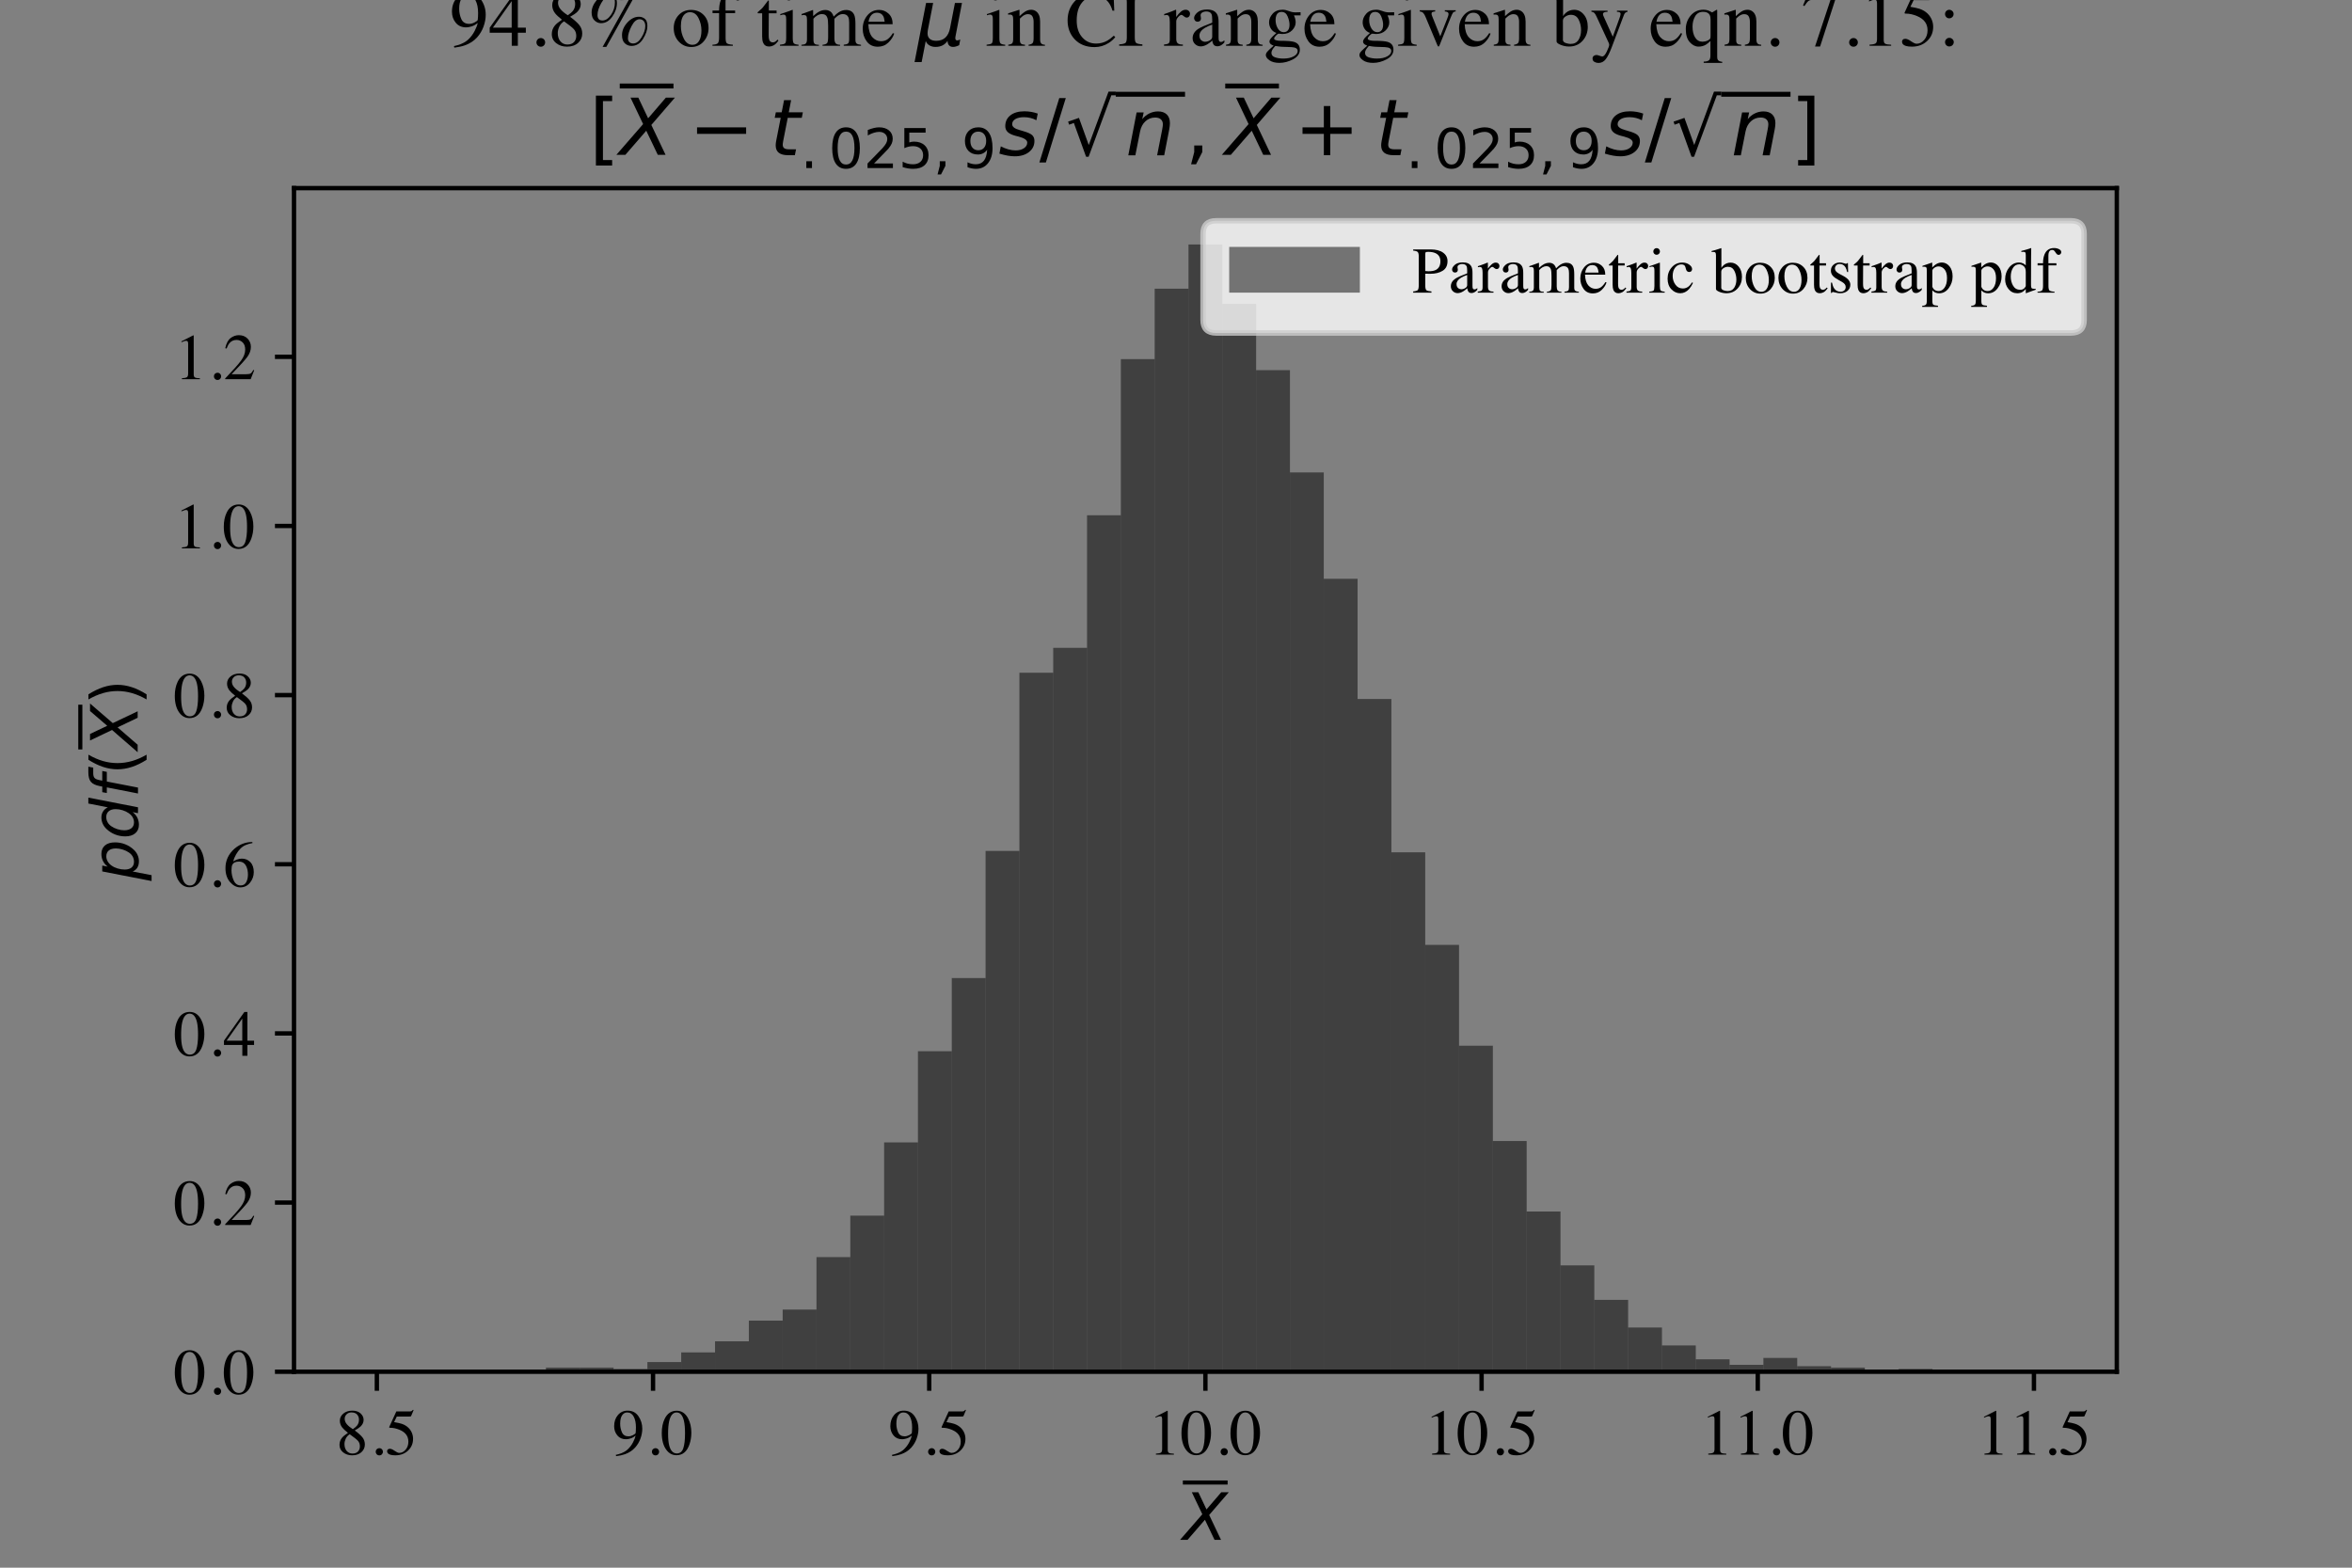 <?xml version="1.0" encoding="utf-8" standalone="no"?>
<!DOCTYPE svg PUBLIC "-//W3C//DTD SVG 1.1//EN"
  "http://www.w3.org/Graphics/SVG/1.1/DTD/svg11.dtd">
<!-- Created with matplotlib (https://matplotlib.org/) -->
<svg height="288pt" version="1.1" viewBox="0 0 432 288" width="432pt" xmlns="http://www.w3.org/2000/svg" xmlns:xlink="http://www.w3.org/1999/xlink">
 <rect x="0" y="0" width="432" height="288" fill="#808080" stroke="none"/>
 <defs>
  <style type="text/css">
*{stroke-linecap:butt;stroke-linejoin:round;}
  </style>
 </defs>
 <g id="figure_1">
  <g id="patch_1">
   <path d="M 0 288 
L 432 288 
L 432 0 
L 0 0 
z
" style="fill:none;"/>
  </g>
  <g id="axes_1">
   <g id="patch_2">
    <path d="M 54 252 
L 388.8 252 
L 388.8 34.56 
L 54 34.56 
z
" style="fill:none;"/>
   </g>
   <g id="patch_3">
    <path clip-path="url(#p537a342c9f)" d="M 69.218 252 
L 75.43 252 
L 75.43 252 
L 69.218 252 
z
" style="opacity:0.5;"/>
   </g>
   <g id="patch_4">
    <path clip-path="url(#p537a342c9f)" d="M 75.43 252 
L 81.641 252 
L 81.641 252 
L 75.43 252 
z
" style="opacity:0.5;"/>
   </g>
   <g id="patch_5">
    <path clip-path="url(#p537a342c9f)" d="M 81.641 252 
L 87.853 252 
L 87.853 252 
L 81.641 252 
z
" style="opacity:0.5;"/>
   </g>
   <g id="patch_6">
    <path clip-path="url(#p537a342c9f)" d="M 87.853 252 
L 94.064 252 
L 94.064 252 
L 87.853 252 
z
" style="opacity:0.5;"/>
   </g>
   <g id="patch_7">
    <path clip-path="url(#p537a342c9f)" d="M 94.064 252 
L 100.276 252 
L 100.276 251.746 
L 94.064 251.746 
z
" style="opacity:0.5;"/>
   </g>
   <g id="patch_8">
    <path clip-path="url(#p537a342c9f)" d="M 100.276 252 
L 106.487 252 
L 106.487 251.239 
L 100.276 251.239 
z
" style="opacity:0.5;"/>
   </g>
   <g id="patch_9">
    <path clip-path="url(#p537a342c9f)" d="M 106.487 252 
L 112.699 252 
L 112.699 251.239 
L 106.487 251.239 
z
" style="opacity:0.5;"/>
   </g>
   <g id="patch_10">
    <path clip-path="url(#p537a342c9f)" d="M 112.699 252 
L 118.91 252 
L 118.91 251.492 
L 112.699 251.492 
z
" style="opacity:0.5;"/>
   </g>
   <g id="patch_11">
    <path clip-path="url(#p537a342c9f)" d="M 118.91 252 
L 125.122 252 
L 125.122 250.224 
L 118.91 250.224 
z
" style="opacity:0.5;"/>
   </g>
   <g id="patch_12">
    <path clip-path="url(#p537a342c9f)" d="M 125.122 252 
L 131.333 252 
L 131.333 248.447 
L 125.122 248.447 
z
" style="opacity:0.5;"/>
   </g>
   <g id="patch_13">
    <path clip-path="url(#p537a342c9f)" d="M 131.333 252 
L 137.545 252 
L 137.545 246.417 
L 131.333 246.417 
z
" style="opacity:0.5;"/>
   </g>
   <g id="patch_14">
    <path clip-path="url(#p537a342c9f)" d="M 137.545 252 
L 143.756 252 
L 143.756 242.61 
L 137.545 242.61 
z
" style="opacity:0.5;"/>
   </g>
   <g id="patch_15">
    <path clip-path="url(#p537a342c9f)" d="M 143.756 252 
L 149.968 252 
L 149.968 240.58 
L 143.756 240.58 
z
" style="opacity:0.5;"/>
   </g>
   <g id="patch_16">
    <path clip-path="url(#p537a342c9f)" d="M 149.968 252 
L 156.179 252 
L 156.179 230.936 
L 149.968 230.936 
z
" style="opacity:0.5;"/>
   </g>
   <g id="patch_17">
    <path clip-path="url(#p537a342c9f)" d="M 156.179 252 
L 162.391 252 
L 162.391 223.323 
L 156.179 223.323 
z
" style="opacity:0.5;"/>
   </g>
   <g id="patch_18">
    <path clip-path="url(#p537a342c9f)" d="M 162.391 252 
L 168.602 252 
L 168.602 209.872 
L 162.391 209.872 
z
" style="opacity:0.5;"/>
   </g>
   <g id="patch_19">
    <path clip-path="url(#p537a342c9f)" d="M 168.602 252 
L 174.814 252 
L 174.814 193.123 
L 168.602 193.123 
z
" style="opacity:0.5;"/>
   </g>
   <g id="patch_20">
    <path clip-path="url(#p537a342c9f)" d="M 174.814 252 
L 181.025 252 
L 181.025 179.672 
L 174.814 179.672 
z
" style="opacity:0.5;"/>
   </g>
   <g id="patch_21">
    <path clip-path="url(#p537a342c9f)" d="M 181.025 252 
L 187.237 252 
L 187.237 156.324 
L 181.025 156.324 
z
" style="opacity:0.5;"/>
   </g>
   <g id="patch_22">
    <path clip-path="url(#p537a342c9f)" d="M 187.237 252 
L 193.448 252 
L 193.448 123.587 
L 187.237 123.587 
z
" style="opacity:0.5;"/>
   </g>
   <g id="patch_23">
    <path clip-path="url(#p537a342c9f)" d="M 193.448 252 
L 199.66 252 
L 199.66 119.018 
L 193.448 119.018 
z
" style="opacity:0.5;"/>
   </g>
   <g id="patch_24">
    <path clip-path="url(#p537a342c9f)" d="M 199.66 252 
L 205.871 252 
L 205.871 94.655 
L 199.66 94.655 
z
" style="opacity:0.5;"/>
   </g>
   <g id="patch_25">
    <path clip-path="url(#p537a342c9f)" d="M 205.871 252 
L 212.083 252 
L 212.083 65.978 
L 205.871 65.978 
z
" style="opacity:0.5;"/>
   </g>
   <g id="patch_26">
    <path clip-path="url(#p537a342c9f)" d="M 212.083 252 
L 218.294 252 
L 218.294 53.035 
L 212.083 53.035 
z
" style="opacity:0.5;"/>
   </g>
   <g id="patch_27">
    <path clip-path="url(#p537a342c9f)" d="M 218.294 252 
L 224.506 252 
L 224.506 44.914 
L 218.294 44.914 
z
" style="opacity:0.5;"/>
   </g>
   <g id="patch_28">
    <path clip-path="url(#p537a342c9f)" d="M 224.506 252 
L 230.717 252 
L 230.717 55.827 
L 224.506 55.827 
z
" style="opacity:0.5;"/>
   </g>
   <g id="patch_29">
    <path clip-path="url(#p537a342c9f)" d="M 230.717 252 
L 236.929 252 
L 236.929 68.008 
L 230.717 68.008 
z
" style="opacity:0.5;"/>
   </g>
   <g id="patch_30">
    <path clip-path="url(#p537a342c9f)" d="M 236.929 252 
L 243.14 252 
L 243.14 86.788 
L 236.929 86.788 
z
" style="opacity:0.5;"/>
   </g>
   <g id="patch_31">
    <path clip-path="url(#p537a342c9f)" d="M 243.14 252 
L 249.352 252 
L 249.352 106.329 
L 243.14 106.329 
z
" style="opacity:0.5;"/>
   </g>
   <g id="patch_32">
    <path clip-path="url(#p537a342c9f)" d="M 249.352 252 
L 255.563 252 
L 255.563 128.408 
L 249.352 128.408 
z
" style="opacity:0.5;"/>
   </g>
   <g id="patch_33">
    <path clip-path="url(#p537a342c9f)" d="M 255.563 252 
L 261.775 252 
L 261.775 156.578 
L 255.563 156.578 
z
" style="opacity:0.5;"/>
   </g>
   <g id="patch_34">
    <path clip-path="url(#p537a342c9f)" d="M 261.775 252 
L 267.986 252 
L 267.986 173.582 
L 261.775 173.582 
z
" style="opacity:0.5;"/>
   </g>
   <g id="patch_35">
    <path clip-path="url(#p537a342c9f)" d="M 267.986 252 
L 274.198 252 
L 274.198 192.108 
L 267.986 192.108 
z
" style="opacity:0.5;"/>
   </g>
   <g id="patch_36">
    <path clip-path="url(#p537a342c9f)" d="M 274.198 252 
L 280.409 252 
L 280.409 209.618 
L 274.198 209.618 
z
" style="opacity:0.5;"/>
   </g>
   <g id="patch_37">
    <path clip-path="url(#p537a342c9f)" d="M 280.409 252 
L 286.621 252 
L 286.621 222.561 
L 280.409 222.561 
z
" style="opacity:0.5;"/>
   </g>
   <g id="patch_38">
    <path clip-path="url(#p537a342c9f)" d="M 286.621 252 
L 292.832 252 
L 292.832 232.459 
L 286.621 232.459 
z
" style="opacity:0.5;"/>
   </g>
   <g id="patch_39">
    <path clip-path="url(#p537a342c9f)" d="M 292.832 252 
L 299.044 252 
L 299.044 238.803 
L 292.832 238.803 
z
" style="opacity:0.5;"/>
   </g>
   <g id="patch_40">
    <path clip-path="url(#p537a342c9f)" d="M 299.044 252 
L 305.255 252 
L 305.255 243.879 
L 299.044 243.879 
z
" style="opacity:0.5;"/>
   </g>
   <g id="patch_41">
    <path clip-path="url(#p537a342c9f)" d="M 305.255 252 
L 311.467 252 
L 311.467 247.178 
L 305.255 247.178 
z
" style="opacity:0.5;"/>
   </g>
   <g id="patch_42">
    <path clip-path="url(#p537a342c9f)" d="M 311.467 252 
L 317.678 252 
L 317.678 249.716 
L 311.467 249.716 
z
" style="opacity:0.5;"/>
   </g>
   <g id="patch_43">
    <path clip-path="url(#p537a342c9f)" d="M 317.678 252 
L 323.89 252 
L 323.89 250.731 
L 317.678 250.731 
z
" style="opacity:0.5;"/>
   </g>
   <g id="patch_44">
    <path clip-path="url(#p537a342c9f)" d="M 323.89 252 
L 330.101 252 
L 330.101 249.462 
L 323.89 249.462 
z
" style="opacity:0.5;"/>
   </g>
   <g id="patch_45">
    <path clip-path="url(#p537a342c9f)" d="M 330.101 252 
L 336.313 252 
L 336.313 250.985 
L 330.101 250.985 
z
" style="opacity:0.5;"/>
   </g>
   <g id="patch_46">
    <path clip-path="url(#p537a342c9f)" d="M 336.313 252 
L 342.524 252 
L 342.524 251.239 
L 336.313 251.239 
z
" style="opacity:0.5;"/>
   </g>
   <g id="patch_47">
    <path clip-path="url(#p537a342c9f)" d="M 342.524 252 
L 348.736 252 
L 348.736 252 
L 342.524 252 
z
" style="opacity:0.5;"/>
   </g>
   <g id="patch_48">
    <path clip-path="url(#p537a342c9f)" d="M 348.736 252 
L 354.947 252 
L 354.947 251.492 
L 348.736 251.492 
z
" style="opacity:0.5;"/>
   </g>
   <g id="patch_49">
    <path clip-path="url(#p537a342c9f)" d="M 354.947 252 
L 361.159 252 
L 361.159 252 
L 354.947 252 
z
" style="opacity:0.5;"/>
   </g>
   <g id="patch_50">
    <path clip-path="url(#p537a342c9f)" d="M 361.159 252 
L 367.37 252 
L 367.37 252 
L 361.159 252 
z
" style="opacity:0.5;"/>
   </g>
   <g id="patch_51">
    <path clip-path="url(#p537a342c9f)" d="M 367.37 252 
L 373.582 252 
L 373.582 252 
L 367.37 252 
z
" style="opacity:0.5;"/>
   </g>
   <g id="matplotlib.axis_1">
    <g id="xtick_1">
     <g id="line2d_1">
      <defs>
       <path d="M 0 0 
L 0 3.5 
" id="m60aa8f6a3b" style="stroke:#000000;stroke-width:0.8;"/>
      </defs>
      <g>
       <use style="stroke:#000000;stroke-width:0.8;" x="69.218" xlink:href="#m60aa8f6a3b" y="252"/>
      </g>
     </g>
     <g id="text_1">
      <!-- 8.5 -->
      <defs>
       <path d="M 25.141 1.656 
Q 30.766 1.656 33.641 4.781 
Q 36.531 7.906 36.531 12.594 
Q 36.531 17.922 33.469 21.219 
Q 30.422 24.516 20.953 31.203 
Q 16.75 28.562 14.844 24.359 
Q 12.938 20.172 12.938 16.266 
Q 12.938 9.578 16.375 5.609 
Q 19.828 1.656 25.141 1.656 
z
M 25.781 38.969 
Q 30.375 42.188 32.125 44.391 
Q 35.156 48.141 35.156 53.469 
Q 35.156 58.109 32.297 61.344 
Q 29.438 64.594 23.641 64.594 
Q 19.141 64.594 16.203 61.766 
Q 13.281 58.938 13.281 54.891 
Q 13.281 50.297 16.719 46.359 
Q 20.172 42.438 25.781 38.969 
z
M 18.266 33.297 
Q 11.812 38.484 9.469 41.547 
Q 5.859 46.234 5.859 51.906 
Q 5.859 58.344 11.203 62.828 
Q 16.547 67.328 25.094 67.328 
Q 32.953 67.328 37.594 63.078 
Q 42.234 58.844 42.234 53.219 
Q 42.234 47.516 37.5 42.969 
Q 34.766 40.375 28.656 37.016 
Q 36.969 30.859 40.547 26.297 
Q 44.141 21.734 44.141 15.531 
Q 44.141 8.5 38.844 3.703 
Q 33.547 -1.078 24.656 -1.078 
Q 16.703 -1.078 11.016 3.344 
Q 5.328 7.766 5.328 14.984 
Q 5.328 21.188 9.281 25.922 
Q 11.859 29 18.266 33.297 
z
" id="Times-Roman-56"/>
       <path d="M 16.312 -1.172 
Q 13.969 -1.172 12.359 0.453 
Q 10.75 2.094 10.75 4.391 
Q 10.75 6.688 12.375 8.297 
Q 14.016 9.906 16.312 9.906 
Q 18.609 9.906 20.219 8.297 
Q 21.828 6.688 21.828 4.391 
Q 21.828 2.094 20.234 0.453 
Q 18.656 -1.172 16.312 -1.172 
z
" id="Times-Roman-46"/>
       <path d="M 7.469 8.938 
Q 10.25 8.938 14.766 5.781 
Q 19.281 2.641 21.734 2.641 
Q 27.344 2.641 31.547 7.594 
Q 35.75 12.547 35.75 19.781 
Q 35.75 32.422 22.266 37.984 
Q 14.797 41.062 8.344 41.062 
Q 7.281 41.062 7 41.141 
Q 6.734 41.219 6.344 41.656 
Q 6.453 42.047 6.516 42.312 
Q 6.594 42.578 6.688 42.828 
L 17.328 66.156 
L 38.281 66.156 
Q 39.844 66.156 40.688 66.688 
Q 41.547 67.234 42.922 68.703 
L 43.703 68.016 
L 39.891 58.984 
Q 39.703 58.547 38.812 58.422 
Q 37.938 58.297 36.922 58.297 
L 18.016 58.297 
L 13.875 49.75 
Q 21.875 48.391 25.594 47.172 
Q 31.688 45.125 35.797 41.109 
Q 39.312 37.641 41.109 33.312 
Q 42.922 29 42.922 24.172 
Q 42.922 13.375 35.234 6.141 
Q 27.547 -1.078 15.766 -1.078 
Q 10.984 -1.078 8.062 -0.141 
Q 3.172 1.375 3.172 5.281 
Q 3.172 6.734 4.219 7.828 
Q 5.281 8.938 7.469 8.938 
z
" id="Times-Roman-53"/>
      </defs>
      <g transform="translate(61.718 267.228)scale(0.12 -0.12)">
       <use xlink:href="#Times-Roman-56"/>
       <use x="50" xlink:href="#Times-Roman-46"/>
       <use x="75" xlink:href="#Times-Roman-53"/>
      </g>
     </g>
    </g>
    <g id="xtick_2">
     <g id="line2d_2">
      <g>
       <use style="stroke:#000000;stroke-width:0.8;" x="119.945" xlink:href="#m60aa8f6a3b" y="252"/>
      </g>
     </g>
     <g id="text_2">
      <!-- 9.0 -->
      <defs>
       <path d="M 24.953 27.984 
Q 28.266 27.984 31.812 29.828 
Q 35.359 31.688 35.844 32.953 
Q 36.031 33.453 36.172 36.594 
Q 36.328 39.75 36.328 41.703 
Q 36.328 51.859 32.906 58.203 
Q 29.5 64.547 22.906 64.547 
Q 18.109 64.547 15.156 60.203 
Q 12.203 55.859 12.203 47.219 
Q 12.203 40.094 14.953 34.031 
Q 17.719 27.984 24.953 27.984 
z
M 23.578 67.328 
Q 34.328 67.328 40.188 58.766 
Q 46.047 50.203 46.047 39.656 
Q 46.047 32.234 43.266 24.562 
Q 40.484 16.891 35.156 10.891 
Q 28.953 3.953 19.438 0.594 
Q 14.109 -1.312 6 -2.344 
L 5.516 -0.391 
Q 10.594 0.781 13.969 2.094 
Q 20.016 4.5 23.688 7.953 
Q 28.859 12.891 31.953 18.969 
Q 35.062 25.047 35.844 29.156 
L 34.125 27.875 
Q 30.516 25.141 25.641 24.125 
Q 23.094 23.531 21 23.531 
Q 12.703 23.531 7.844 29.406 
Q 2.984 35.297 2.984 43.453 
Q 2.984 53.859 8.766 60.594 
Q 14.547 67.328 23.578 67.328 
z
" id="Times-Roman-57"/>
       <path d="M 23.922 1.812 
Q 31.109 1.812 33.781 9.672 
Q 36.469 17.531 36.469 32.422 
Q 36.469 44.281 34.859 51.375 
Q 31.844 64.547 23.531 64.547 
Q 15.234 64.547 12.156 50.984 
Q 10.547 43.75 10.547 31.938 
Q 10.547 20.844 12.203 14.203 
Q 15.328 1.812 23.922 1.812 
z
M 23.781 67.188 
Q 35.016 67.188 41.219 55.422 
Q 46.141 45.906 46.141 33.547 
Q 46.141 23.828 43.109 15.234 
Q 37.406 -0.922 23.344 -0.922 
Q 13.719 -0.922 7.516 7.812 
Q 0.875 17.141 0.875 33.156 
Q 0.875 45.75 5.328 54.828 
Q 11.328 67.188 23.781 67.188 
z
" id="Times-Roman-48"/>
      </defs>
      <g transform="translate(112.445 267.228)scale(0.12 -0.12)">
       <use xlink:href="#Times-Roman-57"/>
       <use x="50" xlink:href="#Times-Roman-46"/>
       <use x="75" xlink:href="#Times-Roman-48"/>
      </g>
     </g>
    </g>
    <g id="xtick_3">
     <g id="line2d_3">
      <g>
       <use style="stroke:#000000;stroke-width:0.8;" x="170.673" xlink:href="#m60aa8f6a3b" y="252"/>
      </g>
     </g>
     <g id="text_3">
      <!-- 9.5 -->
      <g transform="translate(163.173 267.228)scale(0.12 -0.12)">
       <use xlink:href="#Times-Roman-57"/>
       <use x="50" xlink:href="#Times-Roman-46"/>
       <use x="75" xlink:href="#Times-Roman-53"/>
      </g>
     </g>
    </g>
    <g id="xtick_4">
     <g id="line2d_4">
      <g>
       <use style="stroke:#000000;stroke-width:0.8;" x="221.4" xlink:href="#m60aa8f6a3b" y="252"/>
      </g>
     </g>
     <g id="text_4">
      <!-- 10.0 -->
      <defs>
       <path d="M 29.594 67.094 
Q 29.781 66.844 29.797 66.719 
Q 29.828 66.609 29.828 66.156 
L 29.828 7.375 
Q 29.828 3.609 31.828 2.578 
Q 33.844 1.562 39.312 1.375 
L 39.312 0 
L 11.766 0 
L 11.766 1.469 
Q 17.672 1.766 19.484 3.078 
Q 21.297 4.391 21.297 8.797 
L 21.297 54 
Q 21.297 56.344 20.703 57.562 
Q 20.125 58.797 18.172 58.797 
Q 16.891 58.797 14.859 58.078 
Q 12.844 57.375 11.078 56.594 
L 11.078 57.953 
L 29 67.094 
L 29.594 67.094 
z
" id="Times-Roman-49"/>
      </defs>
      <g transform="translate(210.9 267.228)scale(0.12 -0.12)">
       <use xlink:href="#Times-Roman-49"/>
       <use x="50" xlink:href="#Times-Roman-48"/>
       <use x="100" xlink:href="#Times-Roman-46"/>
       <use x="125" xlink:href="#Times-Roman-48"/>
      </g>
     </g>
    </g>
    <g id="xtick_5">
     <g id="line2d_5">
      <g>
       <use style="stroke:#000000;stroke-width:0.8;" x="272.127" xlink:href="#m60aa8f6a3b" y="252"/>
      </g>
     </g>
     <g id="text_5">
      <!-- 10.5 -->
      <g transform="translate(261.627 267.228)scale(0.12 -0.12)">
       <use xlink:href="#Times-Roman-49"/>
       <use x="50" xlink:href="#Times-Roman-48"/>
       <use x="100" xlink:href="#Times-Roman-46"/>
       <use x="125" xlink:href="#Times-Roman-53"/>
      </g>
     </g>
    </g>
    <g id="xtick_6">
     <g id="line2d_6">
      <g>
       <use style="stroke:#000000;stroke-width:0.8;" x="322.855" xlink:href="#m60aa8f6a3b" y="252"/>
      </g>
     </g>
     <g id="text_6">
      <!-- 11.0 -->
      <g transform="translate(312.355 267.228)scale(0.12 -0.12)">
       <use xlink:href="#Times-Roman-49"/>
       <use x="50" xlink:href="#Times-Roman-49"/>
       <use x="100" xlink:href="#Times-Roman-46"/>
       <use x="125" xlink:href="#Times-Roman-48"/>
      </g>
     </g>
    </g>
    <g id="xtick_7">
     <g id="line2d_7">
      <g>
       <use style="stroke:#000000;stroke-width:0.8;" x="373.582" xlink:href="#m60aa8f6a3b" y="252"/>
      </g>
     </g>
     <g id="text_7">
      <!-- 11.5 -->
      <g transform="translate(363.082 267.228)scale(0.12 -0.12)">
       <use xlink:href="#Times-Roman-49"/>
       <use x="50" xlink:href="#Times-Roman-49"/>
       <use x="100" xlink:href="#Times-Roman-46"/>
       <use x="125" xlink:href="#Times-Roman-53"/>
      </g>
     </g>
    </g>
    <g id="text_8">
     <!-- $\overline{X}$ -->
     <defs>
      <path d="M 13.719 72.906 
L 23.688 72.906 
L 36.188 46.578 
L 58.797 72.906 
L 70.312 72.906 
L 40.281 38.094 
L 58.406 0 
L 48.484 0 
L 33.797 30.719 
L 7.172 0 
L -4.297 0 
L 29.781 39.203 
z
" id="DejaVuSans-Oblique-88"/>
     </defs>
     <g transform="translate(217.26 282.988)scale(0.12 -0.12)">
      <use transform="translate(0 0.844)" xlink:href="#DejaVuSans-Oblique-88"/>
      <path d="M 0 85.5 
L 0 91.75 
L 68.506 91.75 
L 68.506 85.5 
L 0 85.5 
z
"/>
     </g>
    </g>
   </g>
   <g id="matplotlib.axis_2">
    <g id="ytick_1">
     <g id="line2d_8">
      <defs>
       <path d="M 0 0 
L -3.5 0 
" id="m4bfccb17ad" style="stroke:#000000;stroke-width:0.8;"/>
      </defs>
      <g>
       <use style="stroke:#000000;stroke-width:0.8;" x="54" xlink:href="#m4bfccb17ad" y="252"/>
      </g>
     </g>
     <g id="text_9">
      <!-- 0.0 -->
      <g transform="translate(32 256.114)scale(0.12 -0.12)">
       <use xlink:href="#Times-Roman-48"/>
       <use x="50" xlink:href="#Times-Roman-46"/>
       <use x="75" xlink:href="#Times-Roman-48"/>
      </g>
     </g>
    </g>
    <g id="ytick_2">
     <g id="line2d_9">
      <g>
       <use style="stroke:#000000;stroke-width:0.8;" x="54" xlink:href="#m4bfccb17ad" y="220.925"/>
      </g>
     </g>
     <g id="text_10">
      <!-- 0.2 -->
      <defs>
       <path d="M 2.984 1.125 
Q 20.844 19.672 27.234 28.359 
Q 33.641 37.062 33.641 45.312 
Q 33.641 52.547 29.734 56.328 
Q 25.828 60.109 20.406 60.109 
Q 13.719 60.109 9.578 55.219 
Q 7.281 52.547 5.172 46.969 
L 3.078 47.406 
Q 5.516 58.641 11.344 63.016 
Q 17.188 67.391 23.875 67.391 
Q 32.125 67.391 37.219 62.188 
Q 42.328 56.984 42.328 49.469 
Q 42.328 41.453 36.812 34.031 
Q 31.297 26.609 12.844 7.625 
L 35.25 7.625 
Q 39.938 7.625 41.844 8.734 
Q 43.75 9.859 46.141 14.203 
L 47.406 13.625 
L 42 0 
L 2.984 0 
z
" id="Times-Roman-50"/>
      </defs>
      <g transform="translate(32 225.038)scale(0.12 -0.12)">
       <use xlink:href="#Times-Roman-48"/>
       <use x="50" xlink:href="#Times-Roman-46"/>
       <use x="75" xlink:href="#Times-Roman-50"/>
      </g>
     </g>
    </g>
    <g id="ytick_3">
     <g id="line2d_10">
      <g>
       <use style="stroke:#000000;stroke-width:0.8;" x="54" xlink:href="#m4bfccb17ad" y="189.849"/>
      </g>
     </g>
     <g id="text_11">
      <!-- 0.4 -->
      <defs>
       <path d="M 29.156 57.031 
L 5.172 23.141 
L 29.156 23.141 
z
M 32.375 67.094 
L 37.016 67.094 
L 37.016 23.141 
L 47.219 23.141 
L 47.219 16.656 
L 37.016 16.656 
L 37.016 0 
L 29.25 0 
L 29.25 16.656 
L 1.125 16.656 
L 1.125 23.141 
z
" id="Times-Roman-52"/>
      </defs>
      <g transform="translate(32 193.963)scale(0.12 -0.12)">
       <use xlink:href="#Times-Roman-48"/>
       <use x="50" xlink:href="#Times-Roman-46"/>
       <use x="75" xlink:href="#Times-Roman-52"/>
      </g>
     </g>
    </g>
    <g id="ytick_4">
     <g id="line2d_11">
      <g>
       <use style="stroke:#000000;stroke-width:0.8;" x="54" xlink:href="#m4bfccb17ad" y="158.774"/>
      </g>
     </g>
     <g id="text_12">
      <!-- 0.6 -->
      <defs>
       <path d="M 46.781 22.219 
Q 46.781 13.281 41.031 6.094 
Q 35.297 -1.078 26.125 -1.078 
Q 17.531 -1.078 10.469 6.984 
Q 3.422 15.047 3.422 28.422 
Q 3.422 45.656 17.094 58.016 
Q 29.297 68.359 44.531 68.359 
L 44.781 66.75 
Q 38.672 65.625 34.25 63.688 
Q 29.828 61.766 26.375 58.297 
Q 22.797 54.781 19.672 49.359 
Q 16.547 43.953 15.375 38.625 
Q 18.406 40.484 20.609 41.359 
Q 24.516 42.922 28.469 42.922 
Q 36.234 42.922 41.5 37.547 
Q 46.781 32.172 46.781 22.219 
z
M 37.844 18.453 
Q 37.844 24.953 35.797 29.984 
Q 32.375 38.375 24.172 38.375 
Q 16.609 38.375 14.109 33.891 
Q 12.641 31.25 12.641 25.094 
Q 12.641 17.141 16.031 9.516 
Q 19.438 1.906 26.766 1.906 
Q 32.562 1.906 35.203 6.859 
Q 37.844 11.812 37.844 18.453 
z
" id="Times-Roman-54"/>
      </defs>
      <g transform="translate(32 162.888)scale(0.12 -0.12)">
       <use xlink:href="#Times-Roman-48"/>
       <use x="50" xlink:href="#Times-Roman-46"/>
       <use x="75" xlink:href="#Times-Roman-54"/>
      </g>
     </g>
    </g>
    <g id="ytick_5">
     <g id="line2d_12">
      <g>
       <use style="stroke:#000000;stroke-width:0.8;" x="54" xlink:href="#m4bfccb17ad" y="127.699"/>
      </g>
     </g>
     <g id="text_13">
      <!-- 0.8 -->
      <g transform="translate(32 131.813)scale(0.12 -0.12)">
       <use xlink:href="#Times-Roman-48"/>
       <use x="50" xlink:href="#Times-Roman-46"/>
       <use x="75" xlink:href="#Times-Roman-56"/>
      </g>
     </g>
    </g>
    <g id="ytick_6">
     <g id="line2d_13">
      <g>
       <use style="stroke:#000000;stroke-width:0.8;" x="54" xlink:href="#m4bfccb17ad" y="96.624"/>
      </g>
     </g>
     <g id="text_14">
      <!-- 1.0 -->
      <g transform="translate(32 100.737)scale(0.12 -0.12)">
       <use xlink:href="#Times-Roman-49"/>
       <use x="50" xlink:href="#Times-Roman-46"/>
       <use x="75" xlink:href="#Times-Roman-48"/>
      </g>
     </g>
    </g>
    <g id="ytick_7">
     <g id="line2d_14">
      <g>
       <use style="stroke:#000000;stroke-width:0.8;" x="54" xlink:href="#m4bfccb17ad" y="65.548"/>
      </g>
     </g>
     <g id="text_15">
      <!-- 1.2 -->
      <g transform="translate(32 69.662)scale(0.12 -0.12)">
       <use xlink:href="#Times-Roman-49"/>
       <use x="50" xlink:href="#Times-Roman-46"/>
       <use x="75" xlink:href="#Times-Roman-50"/>
      </g>
     </g>
    </g>
    <g id="text_16">
     <!-- $pdf(\overline{X})$ -->
     <defs>
      <path d="M 49.609 33.688 
Q 49.609 40.875 46.484 44.672 
Q 43.359 48.484 37.5 48.484 
Q 33.5 48.484 29.859 46.438 
Q 26.219 44.391 23.391 40.484 
Q 20.609 36.625 18.938 31.156 
Q 17.281 25.688 17.281 20.312 
Q 17.281 13.484 20.406 9.797 
Q 23.531 6.109 29.297 6.109 
Q 33.547 6.109 37.188 8.109 
Q 40.828 10.109 43.406 13.922 
Q 46.188 17.922 47.891 23.344 
Q 49.609 28.766 49.609 33.688 
z
M 21.781 46.391 
Q 25.391 51.125 30.297 53.562 
Q 35.203 56 41.219 56 
Q 49.609 56 54.25 50.5 
Q 58.891 45.016 58.891 35.109 
Q 58.891 27 56 19.656 
Q 53.125 12.312 47.703 6.5 
Q 44.094 2.641 39.547 0.609 
Q 35.016 -1.422 29.984 -1.422 
Q 24.172 -1.422 20.219 1 
Q 16.266 3.422 14.312 8.203 
L 8.688 -20.797 
L -0.297 -20.797 
L 14.406 54.688 
L 23.391 54.688 
z
" id="DejaVuSans-Oblique-112"/>
      <path d="M 41.797 8.203 
Q 38.188 3.469 33.25 1.016 
Q 28.328 -1.422 22.312 -1.422 
Q 14.109 -1.422 9.344 4.172 
Q 4.594 9.766 4.594 19.484 
Q 4.594 27.594 7.469 34.938 
Q 10.359 42.281 15.828 48.094 
Q 19.438 51.953 23.969 53.969 
Q 28.516 56 33.5 56 
Q 38.766 56 42.797 53.453 
Q 46.828 50.922 49.031 46.188 
L 54.891 75.984 
L 63.922 75.984 
L 49.125 0 
L 40.094 0 
z
M 13.922 21.094 
Q 13.922 14.016 17.109 10.062 
Q 20.312 6.109 25.984 6.109 
Q 30.172 6.109 33.766 8.125 
Q 37.359 10.156 40.094 14.109 
Q 42.969 18.219 44.625 23.578 
Q 46.297 28.953 46.297 34.188 
Q 46.297 40.969 43.094 44.766 
Q 39.891 48.578 34.281 48.578 
Q 30.031 48.578 26.359 46.578 
Q 22.703 44.578 20.125 40.828 
Q 17.281 36.766 15.594 31.391 
Q 13.922 26.031 13.922 21.094 
z
" id="DejaVuSans-Oblique-100"/>
      <path d="M 47.797 75.984 
L 46.391 68.5 
L 37.797 68.5 
Q 32.906 68.5 30.688 66.578 
Q 28.469 64.656 27.391 59.516 
L 26.422 54.688 
L 41.219 54.688 
L 39.891 47.703 
L 25.094 47.703 
L 15.828 0 
L 6.781 0 
L 16.109 47.703 
L 7.516 47.703 
L 8.797 54.688 
L 17.391 54.688 
L 18.109 58.5 
Q 19.969 68.172 24.625 72.078 
Q 29.297 75.984 39.312 75.984 
z
" id="DejaVuSans-Oblique-102"/>
      <path d="M 31 75.875 
Q 24.469 64.656 21.281 53.656 
Q 18.109 42.672 18.109 31.391 
Q 18.109 20.125 21.312 9.062 
Q 24.516 -2 31 -13.188 
L 23.188 -13.188 
Q 15.875 -1.703 12.234 9.375 
Q 8.594 20.453 8.594 31.391 
Q 8.594 42.281 12.203 53.312 
Q 15.828 64.359 23.188 75.875 
z
" id="DejaVuSans-40"/>
      <path d="M 8.016 75.875 
L 15.828 75.875 
Q 23.141 64.359 26.781 53.312 
Q 30.422 42.281 30.422 31.391 
Q 30.422 20.453 26.781 9.375 
Q 23.141 -1.703 15.828 -13.188 
L 8.016 -13.188 
Q 14.5 -2 17.703 9.062 
Q 20.906 20.125 20.906 31.391 
Q 20.906 42.672 17.703 53.656 
Q 14.5 64.656 8.016 75.875 
z
" id="DejaVuSans-41"/>
     </defs>
     <g transform="translate(25.386 161.82)rotate(-90)scale(0.12 -0.12)">
      <use transform="translate(0 0.344)" xlink:href="#DejaVuSans-Oblique-112"/>
      <use transform="translate(63.477 0.344)" xlink:href="#DejaVuSans-Oblique-100"/>
      <use transform="translate(126.953 0.344)" xlink:href="#DejaVuSans-Oblique-102"/>
      <use transform="translate(162.158 0.344)" xlink:href="#DejaVuSans-40"/>
      <use transform="translate(201.172 0.844)" xlink:href="#DejaVuSans-Oblique-88"/>
      <use transform="translate(269.678 0.344)" xlink:href="#DejaVuSans-41"/>
      <path d="M 201.172 85.5 
L 201.172 91.75 
L 269.678 91.75 
L 269.678 85.5 
L 201.172 85.5 
z
"/>
     </g>
    </g>
   </g>
   <g id="patch_52">
    <path d="M 54 252 
L 54 34.56 
" style="fill:none;stroke:#000000;stroke-linecap:square;stroke-linejoin:miter;stroke-width:0.8;"/>
   </g>
   <g id="patch_53">
    <path d="M 388.8 252 
L 388.8 34.56 
" style="fill:none;stroke:#000000;stroke-linecap:square;stroke-linejoin:miter;stroke-width:0.8;"/>
   </g>
   <g id="patch_54">
    <path d="M 54 252 
L 388.8 252 
" style="fill:none;stroke:#000000;stroke-linecap:square;stroke-linejoin:miter;stroke-width:0.8;"/>
   </g>
   <g id="patch_55">
    <path d="M 54 34.56 
L 388.8 34.56 
" style="fill:none;stroke:#000000;stroke-linecap:square;stroke-linejoin:miter;stroke-width:0.8;"/>
   </g>
   <g id="text_17">
    <!-- 94.8% of time $\mu$ in CI range given by eqn. 7.15: -->
    <defs>
     <path d="M 27.641 66.156 
Q 30.672 66.156 32.562 65.375 
Q 33.594 64.984 34.578 64.109 
L 36.422 62.453 
Q 37.547 61.469 39.594 61.078 
Q 41.656 60.688 43.797 60.688 
Q 49.422 60.688 54.156 63.422 
Q 56.688 64.844 59.469 67.578 
L 63.375 67.578 
L 24.859 -1.422 
L 20.125 -1.422 
L 54.938 61.078 
Q 51.266 59.375 49.453 58.828 
Q 47.656 58.297 44.672 58.297 
Q 42.047 58.297 40.141 58.641 
Q 38.922 58.844 37.703 59.234 
Q 38.094 57.906 38.234 57.047 
Q 38.375 56.203 38.375 54.391 
Q 38.375 45.609 32.484 37.234 
Q 26.609 28.859 18.062 28.859 
Q 13.531 28.859 9.812 32.328 
Q 6.109 35.797 6.109 42.484 
Q 6.109 50.531 12.641 58.344 
Q 19.188 66.156 27.641 66.156 
z
M 59.078 2.984 
Q 65.047 2.984 69.797 10.766 
Q 74.562 18.562 74.562 25.203 
Q 74.562 29.297 72.562 31.594 
Q 70.562 33.891 67.328 33.891 
Q 61.531 33.891 56.984 25 
Q 52.438 16.109 52.438 9.625 
Q 52.438 6.391 54.297 4.688 
Q 56.156 2.984 59.078 2.984 
z
M 44.875 13.625 
Q 44.875 22.078 51.578 29.562 
Q 58.297 37.062 66.453 37.062 
Q 70.703 37.062 73.969 34.516 
Q 77.25 31.984 77.25 25.094 
Q 77.25 17.719 71.672 8.781 
Q 66.109 -0.141 56.984 -0.141 
Q 52.047 -0.141 48.453 3.203 
Q 44.875 6.547 44.875 13.625 
z
M 19.875 32.281 
Q 25.875 32.281 30.859 39.547 
Q 35.844 46.828 35.844 55.422 
Q 35.844 58.5 35.172 59.375 
Q 34.516 60.25 32.859 60.641 
Q 31.688 60.938 30.094 62.078 
Q 28.516 63.234 28.172 63.234 
Q 23.438 63.234 18.531 54.766 
Q 13.625 46.297 13.625 39.156 
Q 13.625 35.938 15.156 34.109 
Q 16.703 32.281 19.875 32.281 
z
" id="Times-Roman-37"/>
     <path id="Times-Roman-32"/>
     <path d="M 2.547 22.656 
Q 2.547 32.375 8.719 39.078 
Q 14.891 45.797 24.609 45.797 
Q 34.281 45.797 40.625 39.453 
Q 46.969 33.109 46.969 22.562 
Q 46.969 12.844 40.812 5.656 
Q 34.672 -1.516 24.906 -1.516 
Q 15.531 -1.516 9.031 5.359 
Q 2.547 12.25 2.547 22.656 
z
M 23.25 42.875 
Q 19.391 42.875 16.547 40.328 
Q 11.672 35.891 11.672 25 
Q 11.672 16.312 15.594 8.781 
Q 19.531 1.266 26.516 1.266 
Q 31.984 1.266 34.938 6.297 
Q 37.891 11.328 37.891 19.484 
Q 37.891 27.938 34.125 35.406 
Q 30.375 42.875 23.25 42.875 
z
M 25.047 45.797 
z
" id="Times-Roman-111"/>
     <path d="M 1.953 1.375 
Q 7.125 1.609 8.766 3.297 
Q 10.406 4.984 10.406 10.406 
L 10.406 41.75 
L 2.047 41.75 
L 2.047 45.016 
L 10.406 45.016 
Q 10.406 52.734 12.5 58.062 
Q 16.5 68.266 27.203 68.266 
Q 31.5 68.266 34.891 66.547 
Q 38.281 64.844 38.281 61.969 
Q 38.281 60.359 37.109 59.078 
Q 35.938 57.812 34.281 57.812 
Q 32.859 57.812 31.828 58.656 
Q 30.812 59.516 29.391 61.672 
L 28.562 62.938 
Q 27.875 63.969 26.953 64.672 
Q 26.031 65.375 24.359 65.375 
Q 20.656 65.375 19.344 61.719 
Q 18.609 59.766 18.609 56.594 
L 18.609 45.016 
L 30.859 45.016 
L 30.859 41.75 
L 18.703 41.75 
L 18.703 10.406 
Q 18.703 4.891 20.188 3.344 
Q 21.688 1.812 27.984 1.375 
L 27.984 0 
L 1.953 0 
z
" id="Times-Roman-102"/>
     <path d="M 25.438 45.016 
L 25.438 41.5 
L 15.484 41.5 
L 15.375 13.375 
Q 15.375 9.672 16.016 7.766 
Q 17.188 4.391 20.609 4.391 
Q 22.359 4.391 23.656 5.219 
Q 24.953 6.062 26.609 7.859 
L 27.875 6.781 
L 26.812 5.328 
Q 24.266 1.906 21.438 0.484 
Q 18.609 -0.922 15.969 -0.922 
Q 10.203 -0.922 8.156 4.203 
Q 7.031 6.984 7.031 11.922 
L 7.031 41.5 
L 1.703 41.5 
Q 1.469 41.656 1.344 41.797 
Q 1.219 41.938 1.219 42.188 
Q 1.219 42.672 1.438 42.938 
Q 1.656 43.219 2.828 44.188 
Q 6.203 46.969 7.688 48.703 
Q 9.188 50.438 14.703 57.859 
Q 15.328 57.859 15.453 57.766 
Q 15.578 57.672 15.578 57.031 
L 15.578 45.016 
z
" id="Times-Roman-116"/>
     <path d="M 8.203 63.031 
Q 8.203 65.141 9.672 66.656 
Q 11.141 68.172 13.281 68.172 
Q 15.375 68.172 16.859 66.672 
Q 18.359 65.188 18.359 63.031 
Q 18.359 60.938 16.859 59.438 
Q 15.375 57.953 13.281 57.953 
Q 11.141 57.953 9.672 59.438 
Q 8.203 60.938 8.203 63.031 
z
M 1.953 1.375 
Q 7.172 1.859 8.531 3.141 
Q 9.906 4.438 9.906 10.156 
L 9.906 33.453 
Q 9.906 36.625 9.469 37.844 
Q 8.734 39.844 6.391 39.844 
Q 5.859 39.844 5.344 39.75 
Q 4.828 39.656 2.391 38.969 
L 2.391 40.484 
L 4.5 41.156 
Q 13.031 43.953 16.406 45.359 
Q 17.781 45.953 18.172 45.953 
Q 18.266 45.609 18.266 45.219 
L 18.266 10.156 
Q 18.266 4.594 19.609 3.172 
Q 20.953 1.766 25.688 1.375 
L 25.688 0 
L 1.953 0 
z
" id="Times-Roman-105"/>
     <path d="M 1.609 1.266 
Q 5.422 1.609 6.688 2.547 
Q 8.641 3.953 8.641 8.203 
L 8.641 33.453 
Q 8.641 37.062 7.688 38.188 
Q 6.734 39.312 4.547 39.312 
Q 3.516 39.312 3 39.203 
Q 2.484 39.109 1.812 38.875 
L 1.812 40.578 
L 5.328 41.75 
Q 7.234 42.391 11.578 44.047 
Q 15.922 45.703 16.156 45.703 
Q 16.406 45.703 16.453 45.453 
Q 16.5 45.219 16.5 44.531 
L 16.5 37.938 
Q 21.344 42.328 24.859 44.016 
Q 28.375 45.703 32.078 45.703 
Q 37.109 45.703 40.094 42.281 
Q 41.656 40.438 42.672 37.25 
Q 46.297 40.922 48.969 42.672 
Q 53.609 45.703 58.453 45.703 
Q 66.312 45.703 68.953 39.312 
Q 70.453 35.688 70.453 27.875 
L 70.453 7.625 
Q 70.453 4.156 71.984 2.906 
Q 73.531 1.656 77.547 1.266 
L 77.547 0 
L 55.516 0 
L 55.516 1.375 
Q 59.766 1.766 61.109 3.078 
Q 62.453 4.391 62.453 8.453 
L 62.453 29.5 
Q 62.453 34.234 61.422 36.469 
Q 59.625 40.484 54.344 40.484 
Q 51.172 40.484 48.047 38.375 
Q 46.234 37.156 43.609 34.469 
L 43.609 9.469 
Q 43.609 5.516 45 3.469 
Q 46.391 1.422 50.875 1.266 
L 50.875 0 
L 28.469 0 
L 28.469 1.266 
Q 33.109 1.859 34.375 3.516 
Q 35.641 5.172 35.641 11.672 
L 35.641 25.344 
Q 35.641 32.859 34.672 35.688 
Q 33.062 40.484 27.828 40.484 
Q 24.859 40.484 21.969 38.844 
Q 19.094 37.203 16.891 34.578 
L 16.891 7.859 
Q 16.891 4.156 18.188 2.734 
Q 19.484 1.312 23.828 1.266 
L 23.828 0 
L 1.609 0 
z
" id="Times-Roman-109"/>
     <path d="M 22.906 45.797 
Q 29.781 45.797 34.953 41.031 
Q 40.141 36.281 40.141 27.547 
L 9.125 27.547 
Q 9.625 16.219 14.25 11.031 
Q 18.891 5.859 25.25 5.859 
Q 30.375 5.859 33.891 8.547 
Q 37.406 11.234 40.375 16.156 
L 42.094 15.578 
Q 40.094 9.375 34.594 4.094 
Q 29.109 -1.172 21.141 -1.172 
Q 11.969 -1.172 6.953 5.766 
Q 1.953 12.703 1.953 21.734 
Q 1.953 31.547 7.766 38.672 
Q 13.578 45.797 22.906 45.797 
z
M 20.062 42.234 
Q 14.5 42.234 11.578 37.312 
Q 10.016 34.672 9.328 30.672 
L 29.938 30.672 
Q 29.391 35.547 28.078 37.938 
Q 25.688 42.234 20.062 42.234 
z
M 22.266 45.797 
z
" id="Times-Roman-101"/>
     <path d="M -1.312 -20.797 
L 13.375 54.688 
L 22.406 54.688 
L 15.766 20.656 
Q 15.578 19.625 15.422 18.359 
Q 15.281 17.094 15.281 15.828 
Q 15.281 11.281 18.141 8.828 
Q 21 6.391 26.312 6.391 
Q 33.547 6.391 37.984 10.484 
Q 42.438 14.594 44 22.797 
L 50.203 54.688 
L 59.188 54.688 
L 51.031 12.641 
Q 50.828 11.719 50.75 11.031 
Q 50.688 10.359 50.688 9.812 
Q 50.688 8.297 51.297 7.594 
Q 51.906 6.891 53.219 6.891 
Q 53.719 6.891 54.562 7.125 
Q 55.422 7.375 56.984 8.016 
L 55.609 0.781 
Q 53.469 -0.297 51.516 -0.859 
Q 49.562 -1.422 47.703 -1.422 
Q 44.484 -1.422 42.656 0.625 
Q 40.828 2.688 40.828 6.297 
Q 38.094 2.391 34.297 0.484 
Q 30.516 -1.422 25.391 -1.422 
Q 20.844 -1.422 17.453 0.672 
Q 14.062 2.781 12.984 6.203 
L 7.719 -20.797 
z
" id="DejaVuSans-Oblique-956"/>
     <path d="M 1.812 1.375 
Q 5.281 1.812 6.672 3.094 
Q 8.062 4.391 8.062 8.891 
L 8.062 33.641 
Q 8.062 36.766 7.469 38.031 
Q 6.547 39.891 3.656 39.891 
Q 3.219 39.891 2.75 39.844 
Q 2.297 39.797 1.609 39.703 
L 1.609 41.406 
Q 3.609 42 11.078 44.438 
L 15.672 45.953 
Q 16.016 45.953 16.078 45.703 
Q 16.156 45.453 16.156 45.016 
L 16.156 37.844 
Q 20.656 42.047 23.188 43.609 
Q 27 46 31.109 46 
Q 34.422 46 37.156 44.094 
Q 42.438 40.375 42.438 30.859 
L 42.438 8.062 
Q 42.438 4.547 43.844 2.984 
Q 45.266 1.422 48.578 1.375 
L 48.578 0 
L 27.734 0 
L 27.734 1.375 
Q 31.297 1.859 32.703 3.344 
Q 34.125 4.828 34.125 9.812 
L 34.125 30.672 
Q 34.125 34.859 32.562 37.609 
Q 31 40.375 26.812 40.375 
Q 23.922 40.375 20.953 38.422 
Q 19.281 37.312 16.656 34.719 
L 16.656 7.375 
Q 16.656 3.859 18.219 2.656 
Q 19.781 1.469 23.141 1.375 
L 23.141 0 
L 1.812 0 
z
M 25.047 46 
z
" id="Times-Roman-110"/>
     <path d="M 37.016 67.328 
Q 42.438 67.328 48.141 65.719 
Q 53.859 64.109 54.547 64.109 
Q 55.953 64.109 57.219 64.891 
Q 58.5 65.672 58.984 67.328 
L 61.078 67.328 
L 62.016 44.875 
L 59.719 44.875 
Q 57.719 51.562 54.5 55.672 
Q 48.344 63.375 37.938 63.375 
Q 27.438 63.375 20.766 55.078 
Q 14.109 46.781 14.109 32.234 
Q 14.109 18.844 21.109 10.859 
Q 28.125 2.875 38.875 2.875 
Q 46.625 2.875 53.172 6.594 
Q 56.938 8.688 61.422 12.938 
L 63.281 11.078 
Q 59.969 6.891 55.031 3.719 
Q 46.625 -1.656 36.812 -1.656 
Q 20.703 -1.656 11.234 8.641 
Q 2.484 18.172 2.484 32.422 
Q 2.484 47.016 11.719 56.938 
Q 21.438 67.328 37.016 67.328 
z
M 36.672 67.328 
z
" id="Times-Roman-67"/>
     <path d="M 1.609 1.812 
Q 7.719 2.25 9.516 3.641 
Q 11.328 5.031 11.328 10.844 
L 11.328 55.328 
Q 11.328 60.844 9.516 62.422 
Q 7.719 64.016 1.609 64.312 
L 1.609 66.156 
L 31.203 66.156 
L 31.203 64.312 
Q 25.094 64.016 23.281 62.422 
Q 21.484 60.844 21.484 55.328 
L 21.484 10.844 
Q 21.484 5.031 23.281 3.641 
Q 25.094 2.25 31.203 1.812 
L 31.203 0 
L 1.609 0 
z
M 16.406 66.156 
z
" id="Times-Roman-73"/>
     <path d="M 0.438 1.609 
Q 4.938 2 6.391 3.188 
Q 7.859 4.391 7.859 8.297 
L 7.859 30.328 
Q 7.859 35.156 6.953 37.234 
Q 6.062 39.312 3.656 39.312 
Q 3.172 39.312 2.359 39.188 
Q 1.562 39.062 0.688 38.875 
L 0.688 40.484 
Q 3.469 41.453 6.391 42.469 
Q 9.328 43.5 10.453 43.953 
Q 12.891 44.875 15.484 46.047 
Q 15.828 46.047 15.891 45.797 
Q 15.969 45.562 15.969 44.781 
L 15.969 36.766 
Q 19.094 41.109 22 43.547 
Q 24.906 46 28.031 46 
Q 30.516 46 32.078 44.5 
Q 33.641 43.016 33.641 40.766 
Q 33.641 38.766 32.438 37.391 
Q 31.25 36.031 29.438 36.031 
Q 27.594 36.031 25.703 37.734 
Q 23.828 39.453 22.75 39.453 
Q 21.047 39.453 18.547 36.688 
Q 16.062 33.938 16.062 31 
L 16.062 8.984 
Q 16.062 4.781 18.016 3.141 
Q 19.969 1.516 24.516 1.609 
L 24.516 0 
L 0.438 0 
z
" id="Times-Roman-114"/>
     <path d="M 28.656 27.047 
Q 23.047 25.203 19.391 22.953 
Q 12.359 18.609 12.359 13.094 
Q 12.359 8.641 15.281 6.547 
Q 17.188 5.172 19.531 5.172 
Q 22.75 5.172 25.703 6.984 
Q 28.656 8.797 28.656 11.578 
z
M 3.656 9.719 
Q 3.656 16.797 10.75 21.531 
Q 15.234 24.469 28.656 29.5 
L 28.656 33.641 
Q 28.656 38.625 27.688 40.578 
Q 26.031 43.844 20.797 43.844 
Q 18.312 43.844 16.062 42.578 
Q 13.812 41.266 13.812 38.969 
Q 13.812 38.375 14.062 36.984 
Q 14.312 35.594 14.312 35.203 
Q 14.312 32.469 12.5 31.391 
Q 11.469 30.766 10.062 30.766 
Q 7.859 30.766 6.688 32.203 
Q 5.516 33.641 5.516 35.406 
Q 5.516 38.812 9.734 42.547 
Q 13.969 46.297 22.125 46.297 
Q 31.594 46.297 34.969 40.141 
Q 36.766 36.766 36.766 30.328 
L 36.766 10.75 
Q 36.766 7.906 37.156 6.844 
Q 37.797 4.938 39.797 4.938 
Q 40.922 4.938 41.656 5.266 
Q 42.391 5.609 44.188 6.938 
L 44.188 4.391 
Q 42.625 2.484 40.828 1.266 
Q 38.094 -0.594 35.25 -0.594 
Q 31.938 -0.594 30.438 1.562 
Q 28.953 3.719 28.812 6.688 
Q 25.094 3.469 22.469 1.906 
Q 18.016 -0.734 14.016 -0.734 
Q 9.812 -0.734 6.734 2.219 
Q 3.656 5.172 3.656 9.719 
z
M 22.266 46.297 
z
" id="Times-Roman-97"/>
     <path d="M 9.812 -9.031 
Q 9.812 -13.141 14.422 -14.703 
Q 19.047 -16.266 25 -16.266 
Q 33.109 -16.266 38.188 -13.453 
Q 43.266 -10.641 43.266 -6.547 
Q 43.266 -3.266 39.156 -2.203 
Q 36.625 -1.562 29.547 -1.469 
Q 27.734 -1.422 25.734 -1.344 
Q 23.734 -1.266 22.078 -1.172 
Q 21 -1.125 18.609 -0.781 
Q 16.219 -0.438 15.047 -0.203 
Q 14.453 -0.203 12.156 -3.266 
Q 9.812 -6.391 9.812 -9.031 
z
M 16.156 16.406 
Q 11.719 17.875 9.25 21.625 
Q 6.781 25.391 6.781 30.078 
Q 6.781 35.797 11.328 40.922 
Q 15.875 46.047 24.172 46.047 
Q 27.734 46.047 32.031 44.359 
Q 36.328 42.672 40.281 42.672 
Q 41.312 42.672 43.375 42.75 
Q 45.453 42.828 46.391 42.828 
L 46.969 42.828 
L 46.969 38.875 
L 38.531 38.875 
Q 39.406 36.812 39.891 35.297 
Q 40.719 32.469 40.719 29.938 
Q 40.719 24.359 36.109 19.703 
Q 31.5 15.047 23.688 15.047 
Q 22.469 15.047 19.281 15.484 
Q 17.875 15.484 15.547 13.078 
Q 13.234 10.688 13.234 9.188 
Q 13.234 7.625 16.656 6.891 
Q 18.891 6.391 21.625 6.391 
Q 34.188 6.391 38.672 4.984 
Q 46.047 2.688 46.047 -4.891 
Q 46.047 -12.594 37.422 -17.188 
Q 28.812 -21.781 20.016 -21.781 
Q 12.016 -21.781 7.328 -18.531 
Q 2.641 -15.281 2.641 -11.719 
Q 2.641 -9.969 3.875 -8.281 
Q 5.125 -6.594 8.797 -3.266 
L 12.016 -0.391 
L 12.594 0.203 
Q 10.359 1.078 9.234 1.906 
Q 7.281 3.422 7.281 5.375 
Q 7.281 7.172 8.953 9.344 
Q 10.641 11.531 16.156 16.406 
z
M 25.438 17.391 
Q 28.125 17.391 29.938 18.844 
Q 32.859 21.188 32.859 27 
Q 32.859 31.641 30.484 37.453 
Q 28.125 43.266 22.609 43.266 
Q 17.828 43.266 16.016 38.719 
Q 15.094 36.328 15.094 32.812 
Q 15.094 26.859 17.969 22.125 
Q 20.844 17.391 25.438 17.391 
z
M 25.047 46.047 
z
" id="Times-Roman-103"/>
     <path d="M 21.484 45.359 
L 21.484 43.844 
Q 18.953 43.562 17.891 43.062 
Q 16.844 42.578 16.844 40.922 
Q 16.844 40.141 17.062 39.422 
Q 17.281 38.719 17.828 37.359 
L 27.984 12.109 
L 36.766 34.469 
Q 37.406 36.078 37.969 37.828 
Q 38.531 39.594 38.531 40.531 
Q 38.531 42.438 36.719 43.266 
Q 35.641 43.703 33.797 43.844 
L 33.797 45.359 
L 47.656 45.359 
L 47.656 43.844 
Q 45.266 43.656 44.219 42.266 
Q 43.172 40.875 41.156 35.844 
L 27.047 0.688 
Q 26.656 -0.25 26.406 -0.578 
Q 26.172 -0.922 25.734 -0.922 
Q 25.25 -0.922 24.906 -0.359 
Q 24.562 0.203 24.172 1.031 
L 9.234 36.766 
Q 7.422 41.109 5.375 42.672 
Q 4.156 43.562 1.812 43.844 
L 1.812 45.359 
z
" id="Times-Roman-118"/>
     <path d="M 0.344 62.109 
L 0.344 63.766 
Q 5.906 65.047 10.344 66.609 
Q 14.797 68.172 15.141 68.172 
Q 15.234 67.875 15.234 67.578 
L 15.234 37.844 
Q 16.5 40.188 19.047 42.281 
Q 23.531 45.953 29.391 45.953 
Q 36.578 45.953 41.656 39.891 
Q 46.734 33.844 46.734 24.172 
Q 46.734 13.812 40.141 6.438 
Q 33.547 -0.922 22.797 -0.922 
Q 17.391 -0.922 12.156 1.219 
Q 6.938 3.375 6.938 5.516 
L 6.938 57.125 
Q 6.938 59.969 6.156 61.156 
Q 5.375 62.359 2.547 62.359 
z
M 15.047 7.125 
Q 15.484 4.594 18.844 3.484 
Q 22.219 2.391 24.75 2.391 
Q 31.594 2.391 34.891 7.516 
Q 38.188 12.641 38.188 19.922 
Q 38.188 27.203 35.109 33.375 
Q 32.031 39.547 25.141 39.547 
Q 21.688 39.547 18.359 37.422 
Q 15.047 35.297 15.047 32.031 
L 15.047 7.125 
z
" id="Times-Roman-98"/>
     <path d="M 1.375 44.875 
L 21.969 44.875 
L 21.969 43.359 
Q 19.531 43.312 18.359 42.922 
Q 16.109 42.281 16.109 40.438 
Q 16.109 39.75 16.359 39.031 
Q 16.609 38.328 17.234 36.922 
L 28.656 11.578 
L 37.844 37.109 
Q 37.984 37.5 38.297 38.859 
Q 38.625 40.234 38.625 40.719 
Q 38.625 42 37.734 42.578 
Q 36.859 43.172 35.5 43.266 
L 33.984 43.359 
L 33.984 44.875 
L 47.406 44.875 
L 47.406 43.359 
Q 45.406 43.109 44.406 41.984 
Q 43.406 40.875 42.672 38.875 
L 27.297 -1.859 
Q 23.297 -12.406 19.625 -17.141 
Q 15.969 -21.875 10.359 -21.875 
Q 7.625 -21.875 5.219 -20.5 
Q 2.828 -19.141 2.828 -16.156 
Q 2.828 -14.203 4.266 -12.953 
Q 5.719 -11.719 7.906 -11.719 
Q 9.188 -11.719 11.688 -12.641 
Q 14.203 -13.578 15.281 -13.578 
Q 18.016 -13.578 21.047 -7.219 
Q 24.078 -0.875 24.078 1.266 
Q 24.078 1.703 23.922 2.344 
Q 23.781 2.984 23.578 3.469 
L 7.953 37.25 
Q 6.297 40.875 5.047 42.016 
Q 3.812 43.172 1.375 43.5 
z
M 24.609 45.797 
z
" id="Times-Roman-121"/>
     <path d="M 23.828 5.219 
Q 25 5.219 26.969 5.609 
Q 28.953 6 30.672 6.938 
Q 33.016 8.203 33.5 9.172 
Q 33.984 10.156 33.984 12.844 
L 33.984 33.453 
Q 33.984 37.312 32.812 39.453 
Q 30.609 43.359 24.516 43.359 
Q 17.578 43.359 14.281 37.625 
Q 10.984 31.891 10.984 24.516 
Q 10.984 15.875 14.328 10.547 
Q 17.672 5.219 23.828 5.219 
z
M 24.953 46.047 
Q 28.266 46.047 30.812 45.125 
Q 32.516 44.531 35.984 42.578 
L 41.406 45.797 
Q 41.844 46 42.094 46.047 
Q 42.328 45.844 42.375 45.75 
Q 42.438 45.656 42.438 45.125 
L 42.438 -14.266 
Q 42.438 -16.844 43.359 -18.109 
Q 44.781 -20.016 48.828 -20.406 
L 48.828 -21.781 
L 25.203 -21.781 
L 25.203 -20.172 
Q 29.547 -20.125 31.672 -18.703 
Q 33.797 -17.281 33.797 -12.406 
L 33.797 6.203 
Q 30.375 2.828 27.875 1.375 
Q 23.781 -1.031 18.656 -1.031 
Q 12.547 -1.031 7.469 4.609 
Q 2.391 10.25 2.391 21.188 
Q 2.391 31.25 8.656 38.641 
Q 14.938 46.047 24.953 46.047 
z
" id="Times-Roman-113"/>
     <path d="M 44.875 66.156 
L 44.875 64.547 
L 23.688 -0.922 
L 17.234 -0.922 
L 37.016 58.797 
L 15.719 58.797 
Q 10.984 58.797 8.906 57.234 
Q 6.844 55.672 3.656 50.688 
L 1.953 51.469 
Q 5.125 59.281 5.875 61.109 
Q 6.641 62.938 7.859 66.156 
z
" id="Times-Roman-55"/>
     <path d="M 18.953 40.578 
Q 18.953 38.141 17.266 36.594 
Q 15.578 35.062 13.422 35.062 
Q 11.078 35.062 9.562 36.719 
Q 8.062 38.375 8.062 40.531 
Q 8.062 42.781 9.625 44.359 
Q 11.188 45.953 13.422 45.953 
Q 15.578 45.953 17.266 44.406 
Q 18.953 42.875 18.953 40.578 
z
M 13.281 -0.828 
Q 11.234 -0.828 9.641 0.781 
Q 8.062 2.391 8.062 4.688 
Q 8.062 6.891 9.625 8.516 
Q 11.188 10.156 13.484 10.156 
Q 15.766 10.156 17.469 8.562 
Q 19.188 6.984 19.188 4.734 
Q 19.188 2.594 17.578 0.875 
Q 15.969 -0.828 13.281 -0.828 
z
" id="Times-Roman-58"/>
    </defs>
    <g transform="translate(82.584 8.458)scale(0.144 -0.144)">
     <use transform="translate(0 0.297)" xlink:href="#Times-Roman-57"/>
     <use transform="translate(50 0.297)" xlink:href="#Times-Roman-52"/>
     <use transform="translate(100 0.297)" xlink:href="#Times-Roman-46"/>
     <use transform="translate(125 0.297)" xlink:href="#Times-Roman-56"/>
     <use transform="translate(175 0.297)" xlink:href="#Times-Roman-37"/>
     <use transform="translate(258.301 0.297)" xlink:href="#Times-Roman-32"/>
     <use transform="translate(283.301 0.297)" xlink:href="#Times-Roman-111"/>
     <use transform="translate(333.301 0.297)" xlink:href="#Times-Roman-102"/>
     <use transform="translate(366.602 0.297)" xlink:href="#Times-Roman-32"/>
     <use transform="translate(391.602 0.297)" xlink:href="#Times-Roman-116"/>
     <use transform="translate(419.385 0.297)" xlink:href="#Times-Roman-105"/>
     <use transform="translate(447.168 0.297)" xlink:href="#Times-Roman-109"/>
     <use transform="translate(524.951 0.297)" xlink:href="#Times-Roman-101"/>
     <use transform="translate(569.336 0.297)" xlink:href="#Times-Roman-32"/>
     <use transform="translate(594.336 0.297)" xlink:href="#DejaVuSans-Oblique-956"/>
     <use transform="translate(657.959 0.297)" xlink:href="#Times-Roman-32"/>
     <use transform="translate(682.959 0.297)" xlink:href="#Times-Roman-105"/>
     <use transform="translate(710.742 0.297)" xlink:href="#Times-Roman-110"/>
     <use transform="translate(760.742 0.297)" xlink:href="#Times-Roman-32"/>
     <use transform="translate(785.742 0.297)" xlink:href="#Times-Roman-67"/>
     <use transform="translate(852.441 0.297)" xlink:href="#Times-Roman-73"/>
     <use transform="translate(885.742 0.297)" xlink:href="#Times-Roman-32"/>
     <use transform="translate(910.742 0.297)" xlink:href="#Times-Roman-114"/>
     <use transform="translate(944.043 0.297)" xlink:href="#Times-Roman-97"/>
     <use transform="translate(988.428 0.297)" xlink:href="#Times-Roman-110"/>
     <use transform="translate(1038.428 0.297)" xlink:href="#Times-Roman-103"/>
     <use transform="translate(1088.428 0.297)" xlink:href="#Times-Roman-101"/>
     <use transform="translate(1132.812 0.297)" xlink:href="#Times-Roman-32"/>
     <use transform="translate(1157.812 0.297)" xlink:href="#Times-Roman-103"/>
     <use transform="translate(1207.812 0.297)" xlink:href="#Times-Roman-105"/>
     <use transform="translate(1235.596 0.297)" xlink:href="#Times-Roman-118"/>
     <use transform="translate(1285.596 0.297)" xlink:href="#Times-Roman-101"/>
     <use transform="translate(1329.98 0.297)" xlink:href="#Times-Roman-110"/>
     <use transform="translate(1379.98 0.297)" xlink:href="#Times-Roman-32"/>
     <use transform="translate(1404.98 0.297)" xlink:href="#Times-Roman-98"/>
     <use transform="translate(1454.98 0.297)" xlink:href="#Times-Roman-121"/>
     <use transform="translate(1504.98 0.297)" xlink:href="#Times-Roman-32"/>
     <use transform="translate(1529.98 0.297)" xlink:href="#Times-Roman-101"/>
     <use transform="translate(1574.365 0.297)" xlink:href="#Times-Roman-113"/>
     <use transform="translate(1624.365 0.297)" xlink:href="#Times-Roman-110"/>
     <use transform="translate(1674.365 0.297)" xlink:href="#Times-Roman-46"/>
     <use transform="translate(1699.365 0.297)" xlink:href="#Times-Roman-32"/>
     <use transform="translate(1724.365 0.297)" xlink:href="#Times-Roman-55"/>
     <use transform="translate(1774.365 0.297)" xlink:href="#Times-Roman-46"/>
     <use transform="translate(1799.365 0.297)" xlink:href="#Times-Roman-49"/>
     <use transform="translate(1849.365 0.297)" xlink:href="#Times-Roman-53"/>
     <use transform="translate(1899.365 0.297)" xlink:href="#Times-Roman-58"/>
    </g>
    <!-- $[\overline{X}-t_{.025, 9}s/\sqrt{n},\overline{X}+t_{.025, 9}s/\sqrt{n}]$ -->
    <defs>
     <path d="M 8.594 75.984 
L 29.297 75.984 
L 29.297 69 
L 17.578 69 
L 17.578 -6.203 
L 29.297 -6.203 
L 29.297 -13.188 
L 8.594 -13.188 
z
" id="DejaVuSans-91"/>
     <path d="M 10.594 35.5 
L 73.188 35.5 
L 73.188 27.203 
L 10.594 27.203 
z
" id="DejaVuSans-8722"/>
     <path d="M 42.281 54.688 
L 40.922 47.703 
L 23 47.703 
L 17.188 18.016 
Q 16.891 16.359 16.75 15.234 
Q 16.609 14.109 16.609 13.484 
Q 16.609 10.359 18.484 8.938 
Q 20.359 7.516 24.516 7.516 
L 33.594 7.516 
L 32.078 0 
L 23.484 0 
Q 15.484 0 11.547 3.125 
Q 7.625 6.25 7.625 12.594 
Q 7.625 13.719 7.766 15.062 
Q 7.906 16.406 8.203 18.016 
L 14.016 47.703 
L 6.391 47.703 
L 7.812 54.688 
L 15.281 54.688 
L 18.312 70.219 
L 27.297 70.219 
L 24.312 54.688 
z
" id="DejaVuSans-Oblique-116"/>
     <path d="M 10.688 12.406 
L 21 12.406 
L 21 0 
L 10.688 0 
z
" id="DejaVuSans-46"/>
     <path d="M 31.781 66.406 
Q 24.172 66.406 20.328 58.906 
Q 16.5 51.422 16.5 36.375 
Q 16.5 21.391 20.328 13.891 
Q 24.172 6.391 31.781 6.391 
Q 39.453 6.391 43.281 13.891 
Q 47.125 21.391 47.125 36.375 
Q 47.125 51.422 43.281 58.906 
Q 39.453 66.406 31.781 66.406 
z
M 31.781 74.219 
Q 44.047 74.219 50.516 64.516 
Q 56.984 54.828 56.984 36.375 
Q 56.984 17.969 50.516 8.266 
Q 44.047 -1.422 31.781 -1.422 
Q 19.531 -1.422 13.062 8.266 
Q 6.594 17.969 6.594 36.375 
Q 6.594 54.828 13.062 64.516 
Q 19.531 74.219 31.781 74.219 
z
" id="DejaVuSans-48"/>
     <path d="M 19.188 8.297 
L 53.609 8.297 
L 53.609 0 
L 7.328 0 
L 7.328 8.297 
Q 12.938 14.109 22.625 23.891 
Q 32.328 33.688 34.812 36.531 
Q 39.547 41.844 41.422 45.531 
Q 43.312 49.219 43.312 52.781 
Q 43.312 58.594 39.234 62.25 
Q 35.156 65.922 28.609 65.922 
Q 23.969 65.922 18.812 64.312 
Q 13.672 62.703 7.812 59.422 
L 7.812 69.391 
Q 13.766 71.781 18.938 73 
Q 24.125 74.219 28.422 74.219 
Q 39.75 74.219 46.484 68.547 
Q 53.219 62.891 53.219 53.422 
Q 53.219 48.922 51.531 44.891 
Q 49.859 40.875 45.406 35.406 
Q 44.188 33.984 37.641 27.219 
Q 31.109 20.453 19.188 8.297 
z
" id="DejaVuSans-50"/>
     <path d="M 10.797 72.906 
L 49.516 72.906 
L 49.516 64.594 
L 19.828 64.594 
L 19.828 46.734 
Q 21.969 47.469 24.109 47.828 
Q 26.266 48.188 28.422 48.188 
Q 40.625 48.188 47.75 41.5 
Q 54.891 34.812 54.891 23.391 
Q 54.891 11.625 47.562 5.094 
Q 40.234 -1.422 26.906 -1.422 
Q 22.312 -1.422 17.547 -0.641 
Q 12.797 0.141 7.719 1.703 
L 7.719 11.625 
Q 12.109 9.234 16.797 8.062 
Q 21.484 6.891 26.703 6.891 
Q 35.156 6.891 40.078 11.328 
Q 45.016 15.766 45.016 23.391 
Q 45.016 31 40.078 35.438 
Q 35.156 39.891 26.703 39.891 
Q 22.75 39.891 18.812 39.016 
Q 14.891 38.141 10.797 36.281 
z
" id="DejaVuSans-53"/>
     <path d="M 11.719 12.406 
L 22.016 12.406 
L 22.016 4 
L 14.016 -11.625 
L 7.719 -11.625 
L 11.719 4 
z
" id="DejaVuSans-44"/>
     <path d="M 10.984 1.516 
L 10.984 10.5 
Q 14.703 8.734 18.5 7.812 
Q 22.312 6.891 25.984 6.891 
Q 35.75 6.891 40.891 13.453 
Q 46.047 20.016 46.781 33.406 
Q 43.953 29.203 39.594 26.953 
Q 35.25 24.703 29.984 24.703 
Q 19.047 24.703 12.672 31.312 
Q 6.297 37.938 6.297 49.422 
Q 6.297 60.641 12.938 67.422 
Q 19.578 74.219 30.609 74.219 
Q 43.266 74.219 49.922 64.516 
Q 56.594 54.828 56.594 36.375 
Q 56.594 19.141 48.406 8.859 
Q 40.234 -1.422 26.422 -1.422 
Q 22.703 -1.422 18.891 -0.688 
Q 15.094 0.047 10.984 1.516 
z
M 30.609 32.422 
Q 37.25 32.422 41.125 36.953 
Q 45.016 41.5 45.016 49.422 
Q 45.016 57.281 41.125 61.844 
Q 37.25 66.406 30.609 66.406 
Q 23.969 66.406 20.094 61.844 
Q 16.219 57.281 16.219 49.422 
Q 16.219 41.5 20.094 36.953 
Q 23.969 32.422 30.609 32.422 
z
" id="DejaVuSans-57"/>
     <path d="M 50 53.078 
L 48.297 44.578 
Q 44.734 46.531 40.766 47.5 
Q 36.812 48.484 32.625 48.484 
Q 25.531 48.484 21.453 46.062 
Q 17.391 43.656 17.391 39.5 
Q 17.391 34.672 26.859 32.078 
Q 27.594 31.891 27.938 31.781 
L 30.812 30.906 
Q 39.797 28.422 42.797 25.688 
Q 45.797 22.953 45.797 18.219 
Q 45.797 9.516 38.891 4.047 
Q 31.984 -1.422 20.797 -1.422 
Q 16.453 -1.422 11.672 -0.578 
Q 6.891 0.25 1.125 2 
L 2.875 11.281 
Q 7.812 8.734 12.594 7.422 
Q 17.391 6.109 21.781 6.109 
Q 28.375 6.109 32.5 8.938 
Q 36.625 11.766 36.625 16.109 
Q 36.625 20.797 25.781 23.688 
L 24.859 23.922 
L 21.781 24.703 
Q 14.938 26.516 11.766 29.469 
Q 8.594 32.422 8.594 37.016 
Q 8.594 45.75 15.156 50.875 
Q 21.734 56 33.016 56 
Q 37.453 56 41.672 55.266 
Q 45.906 54.547 50 53.078 
z
" id="DejaVuSans-Oblique-115"/>
     <path d="M 25.391 72.906 
L 33.688 72.906 
L 8.297 -9.281 
L 0 -9.281 
z
" id="DejaVuSans-47"/>
     <path d="M 54.5 81.109 
L 63.719 81.109 
L 63.719 76.422 
L 58.109 76.422 
L 29.109 -2 
L 25.875 -2 
L 10.297 41.109 
L 4.203 38.922 
L 2.984 42.828 
L 16.797 47.609 
L 29.297 12.984 
z
" id="DejaVuSans-8730"/>
     <path d="M 55.719 33.016 
L 49.312 0 
L 40.281 0 
L 46.688 32.672 
Q 47.125 34.969 47.359 36.719 
Q 47.609 38.484 47.609 39.5 
Q 47.609 43.609 45.016 45.891 
Q 42.438 48.188 37.797 48.188 
Q 30.562 48.188 25.344 43.375 
Q 20.125 38.578 18.5 30.328 
L 12.5 0 
L 3.516 0 
L 14.109 54.688 
L 23.094 54.688 
L 21.297 46.094 
Q 25.047 50.828 30.312 53.406 
Q 35.594 56 41.406 56 
Q 48.641 56 52.609 52.094 
Q 56.594 48.188 56.594 41.109 
Q 56.594 39.359 56.375 37.359 
Q 56.156 35.359 55.719 33.016 
z
" id="DejaVuSans-Oblique-110"/>
     <path d="M 46 62.703 
L 46 35.5 
L 73.188 35.5 
L 73.188 27.203 
L 46 27.203 
L 46 0 
L 37.797 0 
L 37.797 27.203 
L 10.594 27.203 
L 10.594 35.5 
L 37.797 35.5 
L 37.797 62.703 
z
" id="DejaVuSans-43"/>
     <path d="M 30.422 75.984 
L 30.422 -13.188 
L 9.719 -13.188 
L 9.719 -6.203 
L 21.391 -6.203 
L 21.391 69 
L 9.719 69 
L 9.719 75.984 
z
" id="DejaVuSans-93"/>
    </defs>
    <g transform="translate(108.216 28.56)scale(0.144 -0.144)">
     <use transform="translate(0 0.344)" xlink:href="#DejaVuSans-91"/>
     <use transform="translate(39.014 0.844)" xlink:href="#DejaVuSans-Oblique-88"/>
     <use transform="translate(127.002 0.344)" xlink:href="#DejaVuSans-8722"/>
     <use transform="translate(230.273 0.344)" xlink:href="#DejaVuSans-Oblique-116"/>
     <use transform="translate(269.482 -16.062)scale(0.7)" xlink:href="#DejaVuSans-46"/>
     <use transform="translate(305.371 -16.062)scale(0.7)" xlink:href="#DejaVuSans-48"/>
     <use transform="translate(349.907 -16.062)scale(0.7)" xlink:href="#DejaVuSans-50"/>
     <use transform="translate(394.443 -16.062)scale(0.7)" xlink:href="#DejaVuSans-53"/>
     <use transform="translate(438.979 -16.062)scale(0.7)" xlink:href="#DejaVuSans-44"/>
     <use transform="translate(474.868 -16.062)scale(0.7)" xlink:href="#DejaVuSans-57"/>
     <use transform="translate(522.139 0.344)" xlink:href="#DejaVuSans-Oblique-115"/>
     <use transform="translate(574.238 0.344)" xlink:href="#DejaVuSans-47"/>
     <use transform="translate(607.93 0.344)" xlink:href="#DejaVuSans-8730"/>
     <use transform="translate(684.15 0.203)" xlink:href="#DejaVuSans-Oblique-110"/>
     <use transform="translate(760.029 0.344)" xlink:href="#DejaVuSans-44"/>
     <use transform="translate(811.299 0.844)" xlink:href="#DejaVuSans-Oblique-88"/>
     <use transform="translate(899.287 0.344)" xlink:href="#DejaVuSans-43"/>
     <use transform="translate(1002.559 0.344)" xlink:href="#DejaVuSans-Oblique-116"/>
     <use transform="translate(1041.768 -16.062)scale(0.7)" xlink:href="#DejaVuSans-46"/>
     <use transform="translate(1077.656 -16.062)scale(0.7)" xlink:href="#DejaVuSans-48"/>
     <use transform="translate(1122.192 -16.062)scale(0.7)" xlink:href="#DejaVuSans-50"/>
     <use transform="translate(1166.729 -16.062)scale(0.7)" xlink:href="#DejaVuSans-53"/>
     <use transform="translate(1211.265 -16.062)scale(0.7)" xlink:href="#DejaVuSans-44"/>
     <use transform="translate(1247.153 -16.062)scale(0.7)" xlink:href="#DejaVuSans-57"/>
     <use transform="translate(1294.424 0.344)" xlink:href="#DejaVuSans-Oblique-115"/>
     <use transform="translate(1346.523 0.344)" xlink:href="#DejaVuSans-47"/>
     <use transform="translate(1380.215 0.344)" xlink:href="#DejaVuSans-8730"/>
     <use transform="translate(1456.436 0.203)" xlink:href="#DejaVuSans-Oblique-110"/>
     <use transform="translate(1532.314 0.344)" xlink:href="#DejaVuSans-93"/>
     <path d="M 39.014 85.5 
L 39.014 91.75 
L 107.52 91.75 
L 107.52 85.5 
L 39.014 85.5 
z
"/>
     <path d="M 671.65 74.953 
L 671.65 81.203 
L 760.029 81.203 
L 760.029 74.953 
L 671.65 74.953 
z
"/>
     <path d="M 811.299 85.5 
L 811.299 91.75 
L 879.805 91.75 
L 879.805 85.5 
L 811.299 85.5 
z
"/>
     <path d="M 1443.936 74.953 
L 1443.936 81.203 
L 1532.314 81.203 
L 1532.314 74.953 
L 1443.936 74.953 
z
"/>
    </g>
   </g>
   <g id="legend_1">
    <g id="patch_56">
     <path d="M 223.371 61.174 
L 380.4 61.174 
Q 382.8 61.174 382.8 58.774 
L 382.8 42.96 
Q 382.8 40.56 380.4 40.56 
L 223.371 40.56 
Q 220.971 40.56 220.971 42.96 
L 220.971 58.774 
Q 220.971 61.174 223.371 61.174 
z
" style="fill:#ffffff;opacity:0.8;stroke:#cccccc;stroke-linejoin:miter;"/>
    </g>
    <g id="patch_57">
     <path d="M 225.771 53.76 
L 249.771 53.76 
L 249.771 45.36 
L 225.771 45.36 
z
" style="opacity:0.5;"/>
    </g>
    <g id="text_18">
     <!-- Parametric bootstrap pdf -->
     <defs>
      <path d="M 43.266 48 
Q 43.266 57.172 35.359 60.594 
Q 31.109 62.453 24.609 62.453 
Q 21.531 62.453 20.828 61.844 
Q 20.125 61.234 20.125 59.125 
L 20.125 33.062 
Q 22.797 32.812 23.625 32.766 
Q 24.469 32.719 25.25 32.719 
Q 32.125 32.719 36.078 34.672 
Q 43.266 38.234 43.266 48 
z
M 1.609 1.812 
Q 7.328 2.344 8.734 4.078 
Q 10.156 5.812 10.156 12.016 
L 10.156 55.328 
Q 10.156 60.547 8.562 62.203 
Q 6.984 63.875 1.609 64.312 
L 1.609 66.156 
L 27.984 66.156 
Q 40.672 66.156 47.406 61.219 
Q 54.156 56.297 54.156 48.25 
Q 54.156 38.031 46.672 33.438 
Q 39.203 28.859 27.984 28.859 
Q 26.375 28.859 23.859 28.922 
Q 21.344 29 20.125 29 
L 20.125 10.844 
Q 20.125 5.172 21.844 3.703 
Q 23.578 2.25 29.594 1.812 
L 29.594 0 
L 1.609 0 
z
" id="Times-Roman-80"/>
      <path d="M 24.859 46.047 
Q 30.953 46.047 35.375 42.891 
Q 39.797 39.75 39.797 35.984 
Q 39.797 34.375 38.672 32.984 
Q 37.547 31.594 35.203 31.594 
Q 33.5 31.594 32.203 32.766 
Q 30.906 33.938 30.328 36.188 
L 29.734 38.531 
Q 29.109 41.109 27.547 42.188 
Q 25.922 43.219 23.297 43.219 
Q 17.719 43.219 13.891 38.359 
Q 10.062 33.5 10.062 25.438 
Q 10.062 18.062 14.281 12.203 
Q 18.5 6.344 25.688 6.344 
Q 30.766 6.344 34.719 9.672 
Q 36.969 11.578 39.797 15.719 
L 41.156 14.891 
Q 38.375 9.031 35.297 5.609 
Q 29.391 -0.922 21.625 -0.922 
Q 14.016 -0.922 8.156 5.078 
Q 2.297 11.078 2.297 21.391 
Q 2.297 31.5 8.688 38.766 
Q 15.094 46.047 24.859 46.047 
z
M 22.703 46.047 
z
" id="Times-Roman-99"/>
      <path d="M 5.172 15.375 
L 6.781 15.375 
Q 7.906 9.812 9.812 6.844 
Q 13.234 1.375 19.828 1.375 
Q 23.484 1.375 25.609 3.391 
Q 27.734 5.422 27.734 8.641 
Q 27.734 10.688 26.516 12.594 
Q 25.297 14.5 22.219 16.312 
L 16.75 19.438 
Q 10.75 22.656 7.906 25.922 
Q 5.078 29.203 5.078 33.641 
Q 5.078 39.109 8.984 42.625 
Q 12.891 46.141 18.797 46.141 
Q 21.391 46.141 24.484 45.156 
Q 27.594 44.188 27.984 44.188 
Q 28.859 44.188 29.25 44.422 
Q 29.641 44.672 29.938 45.219 
L 31.109 45.219 
L 31.453 31.594 
L 29.938 31.594 
Q 28.953 36.328 27.297 38.969 
Q 24.266 43.844 18.562 43.844 
Q 15.141 43.844 13.188 41.75 
Q 11.234 39.656 11.234 36.812 
Q 11.234 32.328 17.969 28.812 
L 24.422 25.344 
Q 34.812 19.672 34.812 12.156 
Q 34.812 6.391 30.484 2.734 
Q 26.172 -0.922 19.188 -0.922 
Q 16.266 -0.922 12.547 0.047 
Q 8.844 1.031 8.156 1.031 
Q 7.562 1.031 7.125 0.609 
Q 6.688 0.203 6.453 -0.391 
L 5.172 -0.391 
z
M 19.484 46.141 
z
" id="Times-Roman-115"/>
      <path d="M 15.969 8.984 
Q 17.234 5.672 19.75 4.031 
Q 22.266 2.391 25.688 2.391 
Q 30.953 2.391 34.688 7.641 
Q 38.422 12.891 38.422 22.266 
Q 38.422 31.25 34.547 35.688 
Q 30.672 40.141 25.531 40.141 
Q 21.922 40.141 18.938 37.906 
Q 15.969 35.688 15.969 33.547 
L 15.969 8.984 
z
M 0.438 -20.172 
Q 5.031 -19.875 6.266 -18.203 
Q 7.516 -16.547 7.516 -12.984 
L 7.516 33.891 
Q 7.516 37.594 6.609 38.641 
Q 5.719 39.703 3.219 39.703 
Q 2.688 39.703 2.219 39.641 
Q 1.766 39.594 0.875 39.453 
L 0.875 41.062 
L 5.516 42.578 
Q 5.766 42.625 15.328 45.953 
Q 15.578 45.953 15.703 45.734 
Q 15.828 45.516 15.828 45.219 
L 15.828 38.625 
Q 19.047 41.844 21.484 43.406 
Q 25.875 46.141 30.516 46.141 
Q 37.25 46.141 42.109 40.406 
Q 46.969 34.672 46.969 24.703 
Q 46.969 14.938 41.125 6.969 
Q 35.297 -0.984 26.469 -0.984 
Q 23.734 -0.984 21.734 -0.297 
Q 18.609 0.734 15.969 3.469 
L 15.969 -12.5 
Q 15.969 -17.438 17.578 -18.547 
Q 19.188 -19.672 24.609 -20.062 
L 24.609 -21.781 
L 0.438 -21.781 
z
" id="Times-Roman-112"/>
      <path d="M 23.688 46.141 
Q 27.25 46.141 30.219 44.578 
Q 32.172 43.562 33.984 41.75 
L 33.984 57.281 
Q 33.984 60.25 33.328 61.375 
Q 32.672 62.5 30.172 62.5 
Q 29.594 62.5 29.156 62.453 
Q 28.719 62.406 27.203 62.25 
L 27.203 63.875 
L 31.203 64.891 
Q 33.406 65.484 35.594 66.109 
Q 37.797 66.75 39.453 67.328 
Q 40.234 67.578 42.047 68.266 
L 42.328 68.172 
L 42.234 63.031 
Q 42.188 60.25 42.141 57.297 
Q 42.094 54.344 42.094 51.469 
L 42 11.578 
Q 42 8.406 42.781 7.125 
Q 43.562 5.859 46.922 5.859 
Q 47.469 5.859 48 5.875 
Q 48.531 5.906 49.078 6 
L 49.078 4.391 
Q 48.781 4.297 42 1.953 
L 34.328 -0.922 
L 33.984 -0.484 
L 33.984 5.516 
Q 31.25 2.547 29.25 1.266 
Q 25.688 -0.922 21 -0.922 
Q 12.703 -0.922 7.547 5.5 
Q 2.391 11.922 2.391 20.359 
Q 2.391 30.953 8.562 38.547 
Q 14.75 46.141 23.688 46.141 
z
M 25.484 4.344 
Q 29.297 4.344 31.641 6.594 
Q 33.984 8.844 33.984 10.844 
L 33.984 31.781 
Q 33.984 38.141 30.594 40.75 
Q 27.203 43.359 23.969 43.359 
Q 17.828 43.359 14.406 37.906 
Q 10.984 32.469 10.984 24.516 
Q 10.984 16.656 14.625 10.5 
Q 18.266 4.344 25.484 4.344 
z
" id="Times-Roman-100"/>
     </defs>
     <g transform="translate(259.371 53.76)scale(0.12 -0.12)">
      <use xlink:href="#Times-Roman-80"/>
      <use x="55.615" xlink:href="#Times-Roman-97"/>
      <use x="100" xlink:href="#Times-Roman-114"/>
      <use x="133.301" xlink:href="#Times-Roman-97"/>
      <use x="177.686" xlink:href="#Times-Roman-109"/>
      <use x="255.469" xlink:href="#Times-Roman-101"/>
      <use x="299.854" xlink:href="#Times-Roman-116"/>
      <use x="327.637" xlink:href="#Times-Roman-114"/>
      <use x="360.938" xlink:href="#Times-Roman-105"/>
      <use x="388.721" xlink:href="#Times-Roman-99"/>
      <use x="433.105" xlink:href="#Times-Roman-32"/>
      <use x="458.105" xlink:href="#Times-Roman-98"/>
      <use x="508.105" xlink:href="#Times-Roman-111"/>
      <use x="558.105" xlink:href="#Times-Roman-111"/>
      <use x="608.105" xlink:href="#Times-Roman-116"/>
      <use x="635.889" xlink:href="#Times-Roman-115"/>
      <use x="674.805" xlink:href="#Times-Roman-116"/>
      <use x="702.588" xlink:href="#Times-Roman-114"/>
      <use x="735.889" xlink:href="#Times-Roman-97"/>
      <use x="780.273" xlink:href="#Times-Roman-112"/>
      <use x="830.273" xlink:href="#Times-Roman-32"/>
      <use x="855.273" xlink:href="#Times-Roman-112"/>
      <use x="905.273" xlink:href="#Times-Roman-100"/>
      <use x="955.273" xlink:href="#Times-Roman-102"/>
     </g>
    </g>
   </g>
  </g>
 </g>
 <defs>
  <clipPath id="p537a342c9f">
   <rect height="217.44" width="334.8" x="54" y="34.56"/>
  </clipPath>
 </defs>
</svg>
